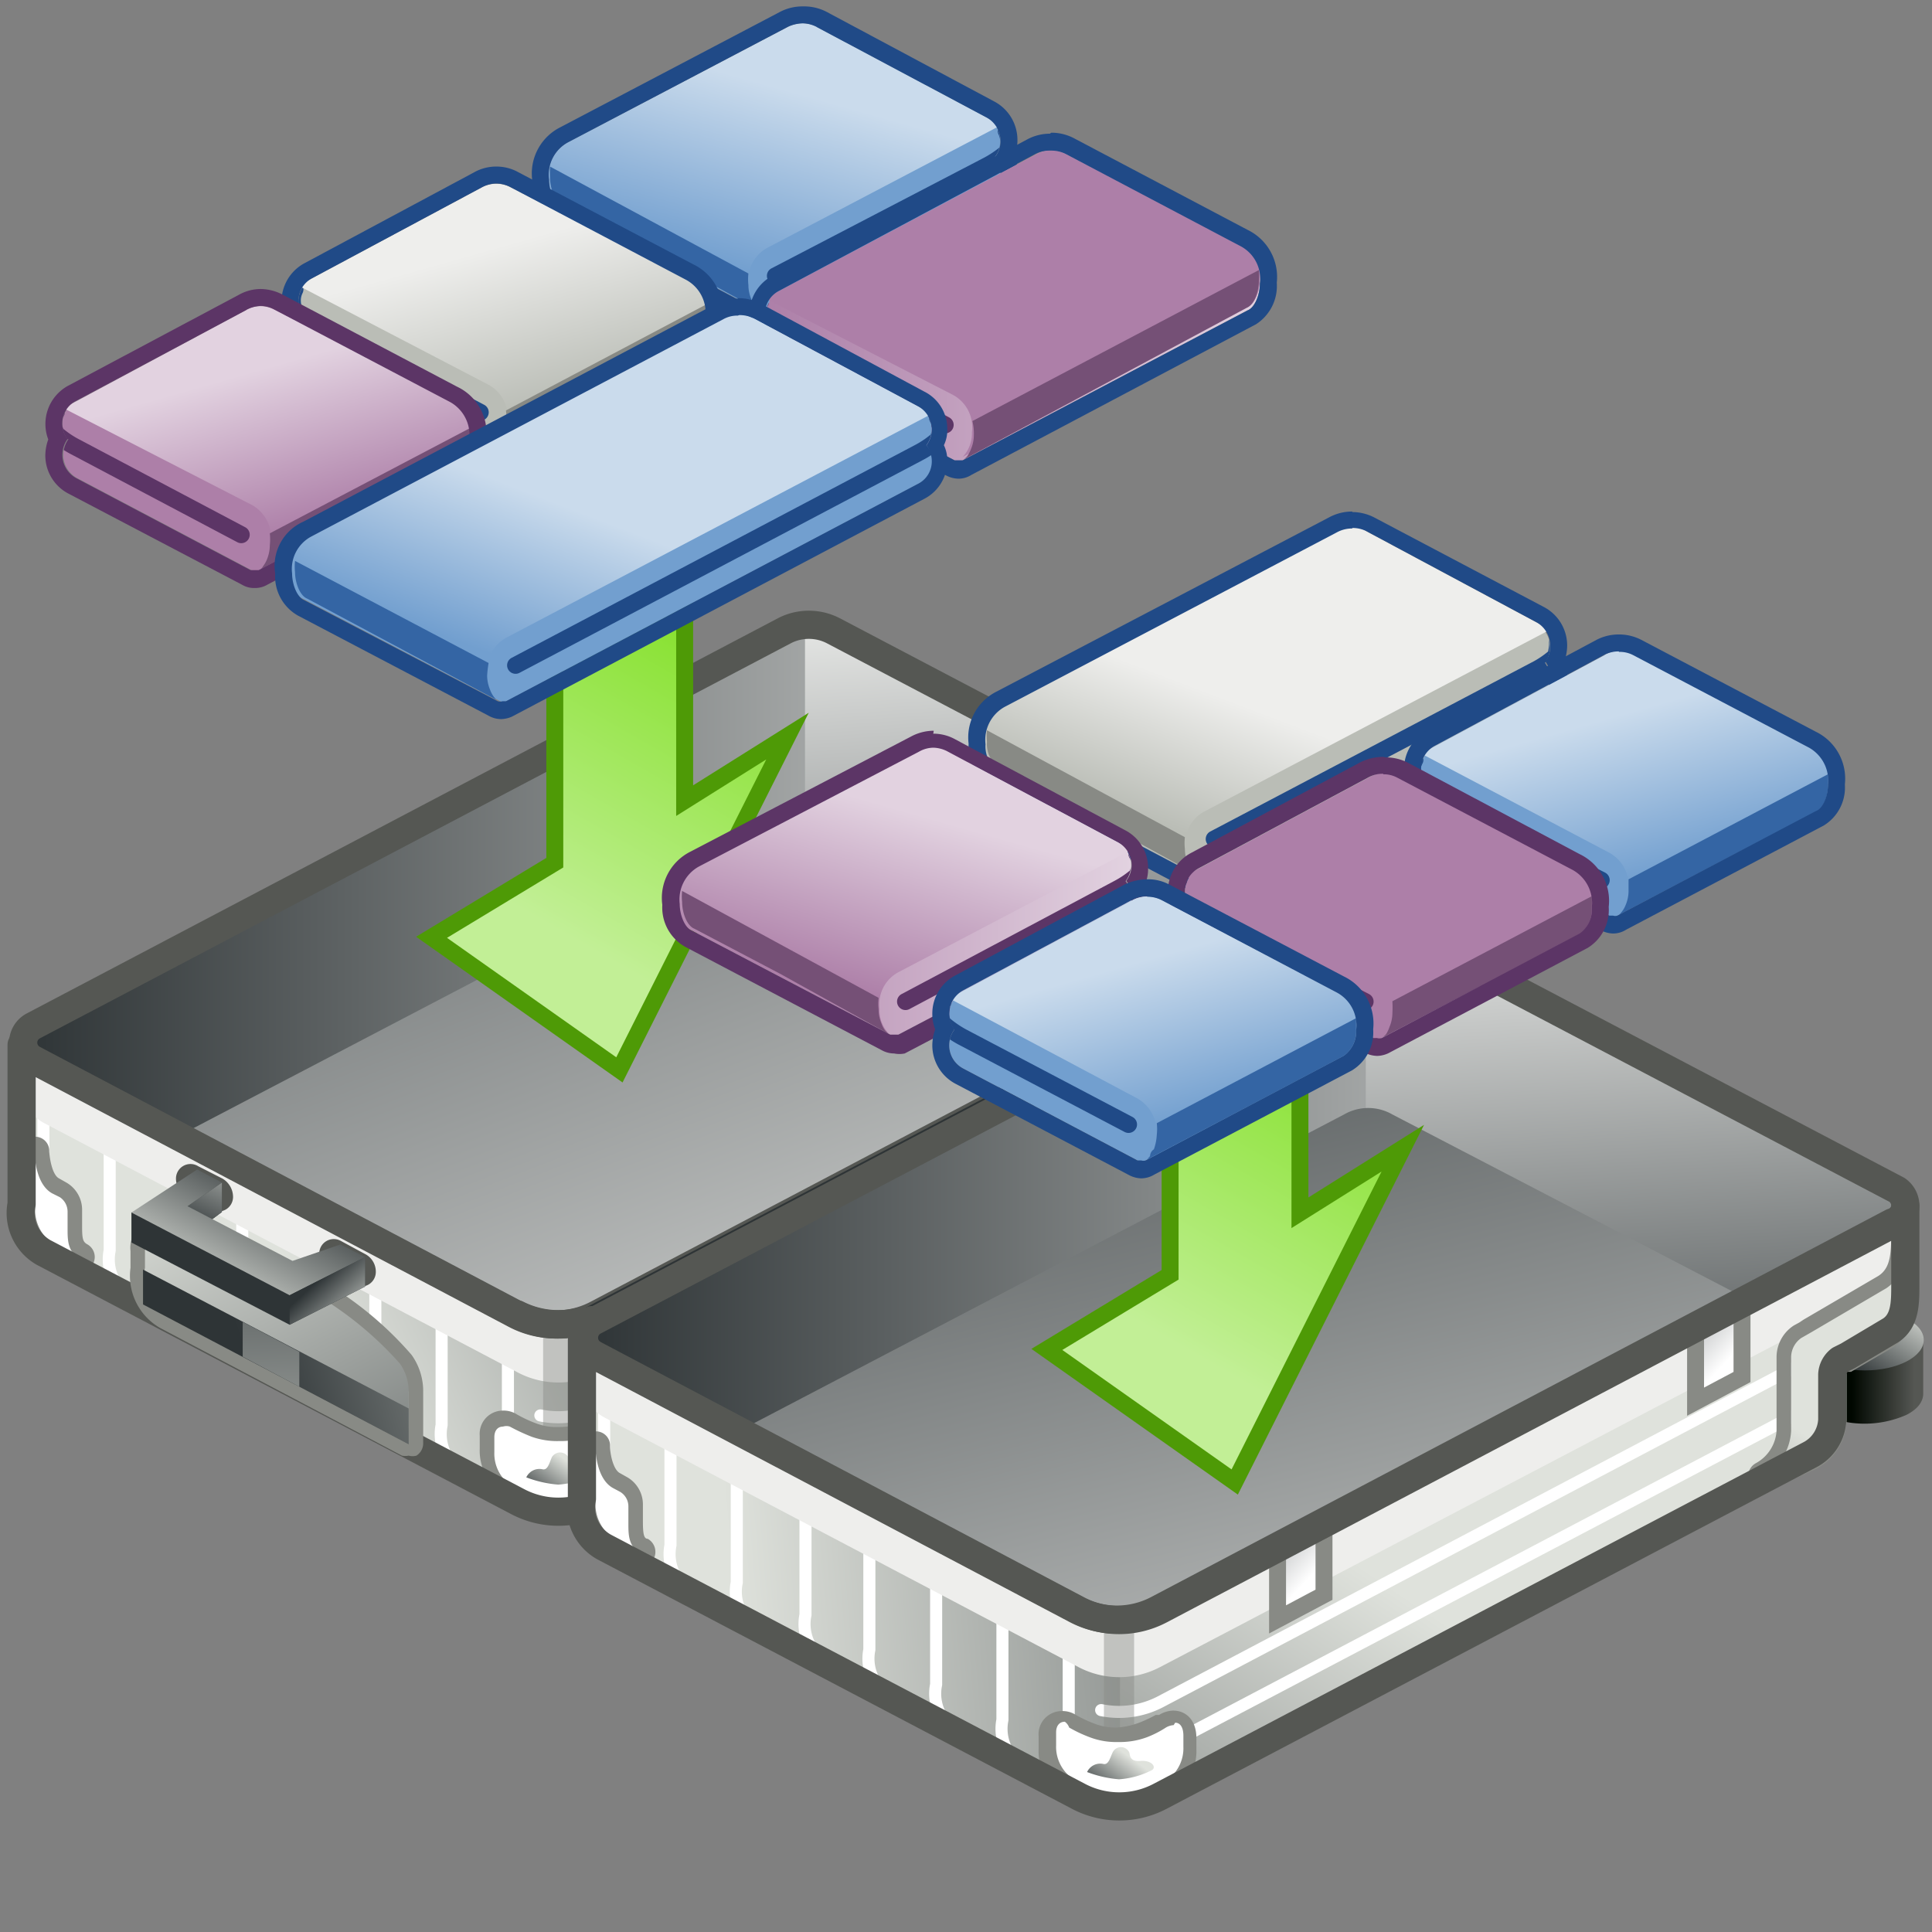 <?xml version="1.0" encoding="UTF-8" standalone="no"?>
<svg
   viewBox="0 0 48 48"
   version="1.1"
   id="svg16011"
   sodipodi:docname="1-PackandMerge.svg"
   inkscape:version="1.1 (c68e22c387, 2021-05-23)"
   xmlns:inkscape="http://www.inkscape.org/namespaces/inkscape"
   xmlns:sodipodi="http://sodipodi.sourceforge.net/DTD/sodipodi-0.dtd"
   xmlns:xlink="http://www.w3.org/1999/xlink"
   xmlns="http://www.w3.org/2000/svg"
   xmlns:svg="http://www.w3.org/2000/svg">
  <rect x="0" y="0" width="48" height="48" fill="#808080" stroke="none"/>
  <sodipodi:namedview
     id="namedview16013"
     pagecolor="#ffffff"
     bordercolor="#666666"
     borderopacity="1.0"
     inkscape:pageshadow="2"
     inkscape:pageopacity="0.0"
     inkscape:pagecheckerboard="0"
     showgrid="false"
     inkscape:snap-global="false"
     inkscape:zoom="15.69"
     inkscape:cx="23.996176"
     inkscape:cy="23.996176"
     inkscape:window-width="2880"
     inkscape:window-height="1557"
     inkscape:window-x="-8"
     inkscape:window-y="-8"
     inkscape:window-maximized="1"
     inkscape:current-layer="svg16011" />
  <defs
     id="defs15739">
    <style
       id="style15631">.cls-1,.cls-10,.cls-15,.cls-22,.cls-38,.cls-47{fill:none;}.cls-2{isolation:isolate;}.cls-3{fill:url(#radial-gradient);}.cls-4{fill:url(#linear-gradient);}.cls-5{fill:url(#linear-gradient-2);}.cls-6{fill:url(#linear-gradient-3);}.cls-7{fill:url(#linear-gradient-4);}.cls-8{fill:url(#linear-gradient-5);}.cls-9{fill:url(#linear-gradient-6);}.cls-10{stroke:#fff;stroke-width:0.3px;}.cls-10,.cls-15,.cls-22,.cls-38,.cls-47{stroke-linecap:round;stroke-linejoin:round;}.cls-11{fill:#eeeeec;}.cls-12,.cls-13{fill:#fff;}.cls-12,.cls-24,.cls-25{stroke:#888a85;}.cls-12,.cls-24,.cls-25,.cls-35,.cls-56{stroke-miterlimit:10;}.cls-12{stroke-width:0.75px;opacity:0.43;mix-blend-mode:multiply;}.cls-14{fill:#888a85;}.cls-15{stroke:#555753;}.cls-15,.cls-22{stroke-width:0.7px;}.cls-16{fill:url(#linear-gradient-7);}.cls-17{fill:url(#linear-gradient-8);}.cls-18{fill:url(#linear-gradient-9);}.cls-19{fill:url(#linear-gradient-10);}.cls-20{fill:url(#linear-gradient-11);}.cls-21{fill:url(#linear-gradient-12);}.cls-22{stroke:#2e3436;}.cls-23{fill:url(#linear-gradient-13);}.cls-24,.cls-25,.cls-35,.cls-38,.cls-47,.cls-56{stroke-width:0.35px;}.cls-24{fill:url(#linear-gradient-14);}.cls-25{fill:url(#linear-gradient-15);}.cls-26{fill:url(#linear-gradient-16);}.cls-27{fill:url(#linear-gradient-17);}.cls-28{fill:url(#linear-gradient-18);}.cls-29{fill:url(#linear-gradient-19);}.cls-30{fill:#555753;}.cls-31{fill:url(#linear-gradient-20);}.cls-32{fill:url(#linear-gradient-21);}.cls-33{fill:url(#linear-gradient-22);}.cls-34{fill:url(#linear-gradient-23);}.cls-35,.cls-56{stroke:#4e9a06;}.cls-35{fill:url(#New_Gradient_Swatch_4);}.cls-36{fill:#729fcf;}.cls-37{clip-path:url(#clip-path);}.cls-38{stroke:#204a87;}.cls-39{fill:url(#linear-gradient-24);}.cls-40{fill:#3465a4;}.cls-41{fill:#204a87;}.cls-42{fill:#babdb6;}.cls-43{clip-path:url(#clip-path-2);}.cls-44{fill:url(#linear-gradient-25);}.cls-45{fill:#ad7fa8;}.cls-46{clip-path:url(#clip-path-3);}.cls-47{stroke:#5c3566;}.cls-48{fill:url(#linear-gradient-26);}.cls-49{fill:#755076;}.cls-50{fill:#5c3566;}.cls-51{fill:url(#linear-gradient-27);}.cls-52{clip-path:url(#clip-path-4);}.cls-53{fill:url(#linear-gradient-28);}.cls-54{clip-path:url(#clip-path-5);}.cls-55{fill:url(#linear-gradient-29);}.cls-56{fill:url(#New_Gradient_Swatch_4-2);}.cls-57{clip-path:url(#clip-path-6);}.cls-58{fill:url(#linear-gradient-30);}.cls-59{fill:url(#linear-gradient-31);}.cls-60{clip-path:url(#clip-path-7);}.cls-61{fill:url(#linear-gradient-32);}.cls-62{clip-path:url(#clip-path-8);}.cls-63{fill:url(#linear-gradient-33);}.cls-64{clip-path:url(#clip-path-9);}.cls-65{fill:url(#linear-gradient-34);}.cls-66{clip-path:url(#clip-path-10);}.cls-67{fill:url(#linear-gradient-35);}</style>
    <radialGradient
       id="radial-gradient"
       cx="-10134.79"
       cy="-2350.95"
       r="17.98"
       gradientTransform="matrix(-0.11,1.3,-0.72,-0.2,-2813.93,12724.15)"
       gradientUnits="userSpaceOnUse">
      <stop
         offset="0.45"
         stop-color="#2c2c2c"
         stop-opacity="0.5"
         id="stop15633" />
      <stop
         offset="0.77"
         stop-color="#2c2c2c"
         stop-opacity="0.1"
         id="stop15635" />
      <stop
         offset="0.99"
         stop-color="#2c2c2c"
         stop-opacity="0"
         id="stop15637" />
    </radialGradient>
    <linearGradient
       id="linear-gradient"
       x1="42.18"
       y1="32.85"
       x2="43.48"
       y2="32.85"
       gradientUnits="userSpaceOnUse"
       gradientTransform="matrix(1.202,0,0,1.202,-4.692,-5.166)">
      <stop
         offset="0"
         stop-color="#000700"
         id="stop15640" />
      <stop
         offset="1"
         stop-color="#555753"
         id="stop15642" />
    </linearGradient>
    <linearGradient
       id="linear-gradient-2"
       x1="42.06"
       y1="32.55"
       x2="43.11"
       y2="30.98"
       gradientUnits="userSpaceOnUse">
      <stop
         offset="0"
         stop-color="#2e3436"
         id="stop15645" />
      <stop
         offset="1"
         stop-color="#dfe2dc"
         id="stop15647" />
    </linearGradient>
    <linearGradient
       id="linear-gradient-3"
       x1="4.35"
       y1="24.43"
       x2="31.69"
       y2="24.43"
       gradientUnits="userSpaceOnUse">
      <stop
         offset="0"
         stop-color="#2e3436"
         id="stop15650" />
      <stop
         offset="1"
         stop-color="#f1f2f0"
         id="stop15652" />
    </linearGradient>
    <linearGradient
       id="linear-gradient-4"
       x1="26.37"
       y1="30.02"
       x2="25.44"
       y2="16"
       xlink:href="#linear-gradient-3"
       gradientTransform="matrix(1.202,0,0,1.202,-4.692,-5.166)" />
    <linearGradient
       id="linear-gradient-5"
       x1="10.76"
       y1="9.61"
       x2="22.28"
       y2="39.37"
       xlink:href="#linear-gradient-3"
       gradientTransform="matrix(1.202,0,0,1.202,-4.692,-5.166)" />
    <linearGradient
       id="linear-gradient-6"
       x1="25.95"
       y1="23.56"
       x2="9.95"
       y2="30.76"
       xlink:href="#linear-gradient-2"
       gradientTransform="matrix(1.202,0,0,1.202,-4.692,-5.166)" />
    <linearGradient
       id="linear-gradient-7"
       x1="15"
       y1="35.42"
       x2="15.66"
       y2="34.52"
       xlink:href="#linear-gradient-2"
       gradientTransform="matrix(1.202,0,0,1.202,-4.692,-5.166)" />
    <linearGradient
       id="linear-gradient-8"
       x1="15.93"
       y1="30.52"
       x2="43.28"
       y2="30.52"
       xlink:href="#linear-gradient-3"
       gradientTransform="matrix(1.202,0,0,1.202,-4.692,-5.166)" />
    <linearGradient
       id="linear-gradient-9"
       x1="37.96"
       y1="36.11"
       x2="37.03"
       y2="22.09"
       xlink:href="#linear-gradient-3"
       gradientTransform="matrix(1.202,0,0,1.202,-4.692,-5.166)" />
    <linearGradient
       id="linear-gradient-10"
       x1="25.41"
       y1="19.55"
       x2="32.45"
       y2="47.63"
       xlink:href="#linear-gradient-3"
       gradientTransform="matrix(1.202,0,0,1.202,-4.692,-5.166)" />
    <linearGradient
       id="linear-gradient-11"
       x1="18.14"
       y1="48.75"
       x2="28.1"
       y2="34.01"
       xlink:href="#linear-gradient-2"
       gradientTransform="matrix(1.202,0,0,1.202,-4.692,-5.166)" />
    <linearGradient
       id="linear-gradient-12"
       x1="38.11"
       y1="35.39"
       x2="19.01"
       y2="36.99"
       xlink:href="#linear-gradient-2"
       gradientTransform="matrix(1.202,0,0,1.202,-4.692,-5.166)" />
    <linearGradient
       id="linear-gradient-13"
       x1="37.4"
       y1="39.04"
       x2="40.88"
       y2="33.73"
       xlink:href="#linear-gradient-2"
       gradientTransform="matrix(1.202,0,0,1.202,-4.692,-5.166)" />
    <linearGradient
       id="linear-gradient-14"
       x1="30.13"
       y1="36.15"
       x2="30.96"
       y2="36.92"
       gradientUnits="userSpaceOnUse">
      <stop
         offset="0"
         stop-color="#b8babb"
         id="stop15665" />
      <stop
         offset="1"
         stop-color="#fff"
         id="stop15667" />
    </linearGradient>
    <linearGradient
       id="linear-gradient-15"
       x1="38.77"
       y1="31.66"
       x2="39.6"
       y2="32.43"
       xlink:href="#linear-gradient-14" />
    <linearGradient
       id="linear-gradient-16"
       x1="26.59"
       y1="41.51"
       x2="27.25"
       y2="40.61"
       xlink:href="#linear-gradient-2"
       gradientTransform="matrix(1.202,0,0,1.202,-4.692,-5.166)" />
    <linearGradient
       id="linear-gradient-17"
       x1="14.01"
       y1="40.61"
       x2="7.75"
       y2="28.21"
       xlink:href="#linear-gradient-2"
       gradientTransform="matrix(1.202,0,0,1.202,-4.692,-5.166)" />
    <linearGradient
       id="linear-gradient-18"
       x1="9.03"
       y1="32.52"
       x2="18.14"
       y2="29.76"
       xlink:href="#linear-gradient-2" />
    <linearGradient
       id="linear-gradient-19"
       x1="9.37"
       y1="27.98"
       x2="9.68"
       y2="38.17"
       xlink:href="#linear-gradient-2" />
    <linearGradient
       id="linear-gradient-20"
       x1="9.06"
       y1="30.07"
       x2="11.55"
       y2="25.41"
       xlink:href="#linear-gradient-2" />
    <linearGradient
       id="linear-gradient-21"
       x1="7.9"
       y1="29.81"
       x2="8.83"
       y2="27.74"
       xlink:href="#linear-gradient-2" />
    <linearGradient
       id="linear-gradient-22"
       x1="9.77"
       y1="28.44"
       x2="8.21"
       y2="31.35"
       xlink:href="#linear-gradient-2" />
    <linearGradient
       id="linear-gradient-23"
       x1="10.47"
       y1="30.77"
       x2="11.41"
       y2="31.78"
       xlink:href="#linear-gradient-2" />
    <linearGradient
       id="New_Gradient_Swatch_4"
       x1="26.96"
       y1="21.43"
       x2="23.24"
       y2="17.11"
       gradientTransform="matrix(-0.77, 0.42, 0, 1, 35.03, -9.14)"
       gradientUnits="userSpaceOnUse">
      <stop
         offset="0"
         stop-color="#c2ef96"
         id="stop15679" />
      <stop
         offset="1"
         stop-color="#8ae234"
         id="stop15681" />
    </linearGradient>
    <clipPath
       id="clip-path">
      <path
         class="cls-1"
         d="M24.47,7.54a.55.55,0,0,0,.11-.33h0a.56.56,0,0,0-.28-.48L20.79,4.86a.67.67,0,0,0-.6,0L15.64,7.24a.76.76,0,0,0-.39.77c0,.22.1.49.25.55l4.09,2.15h0a.17.17,0,0,0,.17,0l4.53-2.38a.52.52,0,0,0,.29-.47A.55.55,0,0,0,24.47,7.54Z"
         id="path15684" />
    </clipPath>
    <linearGradient
       id="linear-gradient-24"
       x1="19.19"
       y1="9.91"
       x2="20.24"
       y2="6.18"
       gradientUnits="userSpaceOnUse">
      <stop
         offset="0"
         stop-color="#729fcf"
         id="stop15687" />
      <stop
         offset="1"
         stop-color="#cadbec"
         id="stop15689" />
    </linearGradient>
    <clipPath
       id="clip-path-2">
      <path
         class="cls-1"
         d="M10.18,10.85a.52.52,0,0,1-.11-.32h0a.53.53,0,0,1,.28-.47l3.51-1.88a.64.64,0,0,1,.6,0l3.62,1.91a.77.77,0,0,1,.4.77.61.61,0,0,1-.25.54l-4.1,2.16h0a.17.17,0,0,1-.17,0l-3.6-1.9a.55.55,0,0,1-.29-.48A.57.57,0,0,1,10.18,10.85Z"
         id="path15692" />
    </clipPath>
    <linearGradient
       id="linear-gradient-25"
       x1="444.67"
       y1="12.72"
       x2="445.6"
       y2="9.43"
       gradientTransform="matrix(-1, 0, 0, 1, 459.6, 0)"
       gradientUnits="userSpaceOnUse">
      <stop
         offset="0"
         stop-color="#babdb6"
         id="stop15695" />
      <stop
         offset="1"
         stop-color="#eeeeec"
         id="stop15697" />
    </linearGradient>
    <clipPath
       id="clip-path-3">
      <path
         class="cls-1"
         d="M5.3,13.38a.52.52,0,0,1-.11-.32h0a.52.52,0,0,1,.29-.47L9,10.7a.64.64,0,0,1,.6,0l3.63,1.91a.77.77,0,0,1,.39.76c0,.22-.1.49-.25.55l-4.1,2.16h0a.2.2,0,0,1-.17,0l-3.6-1.9a.55.55,0,0,1-.18-.81Z"
         id="path15700" />
    </clipPath>
    <linearGradient
       id="linear-gradient-26"
       x1="449.55"
       y1="15.24"
       x2="450.48"
       y2="11.96"
       gradientTransform="matrix(-1, 0, 0, 1, 459.6, 0)"
       gradientUnits="userSpaceOnUse">
      <stop
         offset="0"
         stop-color="#ad7fa8"
         id="stop15703" />
      <stop
         offset="1"
         stop-color="#e2d2e0"
         id="stop15705" />
    </linearGradient>
    <linearGradient
       id="linear-gradient-27"
       x1="19.74"
       y1="10.62"
       x2="29.94"
       y2="10.62"
       xlink:href="#linear-gradient-26"
       gradientTransform="matrix(1.202,0,0,1.202,-4.692,-5.166)" />
    <clipPath
       id="clip-path-4">
      <path
         class="cls-1"
         d="M19.85,11.12a.57.57,0,0,1-.11-.33h0a.54.54,0,0,1,.29-.48l5.3-2.83a.64.64,0,0,1,.6,0l3.62,1.91a.76.76,0,0,1,.39.77c0,.22-.1.49-.25.55l-5.89,3.1h0a.17.17,0,0,1-.17,0L20,11.92a.54.54,0,0,1-.29-.48A.52.52,0,0,1,19.85,11.12Z"
         id="path15709" />
    </clipPath>
    <linearGradient
       id="linear-gradient-28"
       x1="434.06"
       y1="12.66"
       x2="435.06"
       y2="9.12"
       xlink:href="#linear-gradient-26"
       gradientTransform="matrix(1.202,0,0,1.202,-4.692,-5.166)" />
    <clipPath
       id="clip-path-5">
      <path
         class="cls-1"
         d="M23.05,13.5a.55.55,0,0,0,.11-.33h0a.55.55,0,0,0-.29-.48l-3.38-1.81a.64.64,0,0,0-.6,0l-8.53,4.5a.76.76,0,0,0-.39.76c0,.22.1.49.25.55l4,2.09h0a.17.17,0,0,0,.17,0l8.51-4.49a.52.52,0,0,0,.29-.47A.55.55,0,0,0,23.05,13.5Z"
         id="path15713" />
    </clipPath>
    <linearGradient
       id="linear-gradient-29"
       x1="15.09"
       y1="18.22"
       x2="16.31"
       y2="15.04"
       xlink:href="#linear-gradient-24"
       gradientTransform="matrix(1.202,0,0,1.202,-4.692,-5.166)" />
    <linearGradient
       id="New_Gradient_Swatch_4-2"
       x1="3.08"
       y1="37.12"
       x2="-0.65"
       y2="32.79"
       xlink:href="#New_Gradient_Swatch_4" />
    <clipPath
       id="clip-path-6">
      <path
         class="cls-1"
         d="M35.84,18a.54.54,0,0,0,.1-.33h0a.56.56,0,0,0-.28-.48l-3.51-1.88a.64.64,0,0,0-.6,0L24.66,18.9a.78.78,0,0,0-.39.77.61.61,0,0,0,.25.54l4.1,2.16h0a.17.17,0,0,0,.17,0l6.87-3.61a.55.55,0,0,0,.28-.48A.51.51,0,0,0,35.84,18Z"
         id="path15718" />
    </clipPath>
    <linearGradient
       id="linear-gradient-30"
       x1="28.84"
       y1="21.69"
       x2="29.87"
       y2="18.98"
       xlink:href="#linear-gradient-25"
       gradientTransform="matrix(1.202,0,0,1.202,-4.692,-5.166)" />
    <linearGradient
       id="linear-gradient-31"
       x1="17.94"
       y1="22.73"
       x2="27.28"
       y2="22.73"
       xlink:href="#linear-gradient-26"
       gradientTransform="matrix(1.202,0,0,1.202,-4.692,-5.166)" />
    <clipPath
       id="clip-path-7">
      <path
         class="cls-1"
         d="M27.17,22.51a.54.54,0,0,0,.11-.32h0A.55.55,0,0,0,27,21.7l-3.5-1.87a.64.64,0,0,0-.6,0l-4.56,2.38a.78.78,0,0,0-.39.77c0,.22.1.49.25.55l4.1,2.15h0a.17.17,0,0,0,.17,0L27,23.31a.52.52,0,0,0,.29-.47A.55.55,0,0,0,27.17,22.51Z"
         id="path15723" />
    </clipPath>
    <linearGradient
       id="linear-gradient-32"
       x1="21.88"
       y1="24.88"
       x2="22.94"
       y2="21.15"
       xlink:href="#linear-gradient-26"
       gradientTransform="matrix(1.202,0,0,1.202,-4.692,-5.166)" />
    <clipPath
       id="clip-path-8">
      <path
         class="cls-1"
         d="M33.38,20.53a.55.55,0,0,1-.11-.33h0a.54.54,0,0,1,.29-.48l3.5-1.88a.64.64,0,0,1,.6,0l3.63,1.91a.78.78,0,0,1,.39.77c0,.22-.1.49-.25.54l-4.1,2.16h0a.17.17,0,0,1-.17,0l-3.6-1.9a.54.54,0,0,1-.29-.48A.52.52,0,0,1,33.38,20.53Z"
         id="path15727" />
    </clipPath>
    <linearGradient
       id="linear-gradient-33"
       x1="421.47"
       y1="22.39"
       x2="422.4"
       y2="19.11"
       gradientTransform="matrix(-1.202,0,0,1.202,547.821,-5.166)"
       xlink:href="#linear-gradient-24" />
    <clipPath
       id="clip-path-9">
      <path
         class="cls-1"
         d="M28.5,23.06a.57.57,0,0,1-.11-.33h0a.54.54,0,0,1,.29-.48l3.51-1.88a.62.62,0,0,1,.59,0l3.63,1.91a.78.78,0,0,1,.39.77.61.61,0,0,1-.25.54l-4.09,2.16h0a.17.17,0,0,1-.17,0l-3.61-1.9a.54.54,0,0,1-.29-.48A.52.52,0,0,1,28.5,23.06Z"
         id="path15731" />
    </clipPath>
    <linearGradient
       id="linear-gradient-34"
       x1="426.35"
       y1="24.92"
       x2="427.28"
       y2="21.63"
       xlink:href="#linear-gradient-26"
       gradientTransform="matrix(1.202,0,0,1.202,-4.692,-5.166)" />
    <clipPath
       id="clip-path-10">
      <path
         class="cls-1"
         d="M23.63,25.58a.52.52,0,0,1-.11-.32h0a.55.55,0,0,1,.28-.48l3.51-1.88a.64.64,0,0,1,.6,0l3.62,1.91a.77.77,0,0,1,.4.77.62.62,0,0,1-.26.54l-4.09,2.16h0a.17.17,0,0,1-.17,0l-3.6-1.9a.54.54,0,0,1-.29-.48A.57.57,0,0,1,23.63,25.58Z"
         id="path15735" />
    </clipPath>
    <linearGradient
       id="linear-gradient-35"
       x1="431.22"
       y1="27.45"
       x2="432.15"
       y2="24.16"
       gradientTransform="matrix(-1.202,0,0,1.202,547.821,-5.166)"
       xlink:href="#linear-gradient-24" />
    <linearGradient
       inkscape:collect="always"
       xlink:href="#linear-gradient-2"
       id="linearGradient16072"
       gradientUnits="userSpaceOnUse"
       x1="42.06"
       y1="32.55"
       x2="43.11"
       y2="30.98"
       gradientTransform="matrix(1.202,0,0,1.202,-4.692,-5.166)" />
    <linearGradient
       inkscape:collect="always"
       xlink:href="#linear-gradient-3"
       id="linearGradient16074"
       gradientUnits="userSpaceOnUse"
       x1="4.35"
       y1="24.43"
       x2="31.69"
       y2="24.43"
       gradientTransform="matrix(1.202,0,0,1.202,-4.692,-5.166)" />
    <linearGradient
       inkscape:collect="always"
       xlink:href="#linear-gradient-14"
       id="linearGradient16076"
       gradientUnits="userSpaceOnUse"
       x1="30.13"
       y1="36.15"
       x2="30.96"
       y2="36.92" />
    <linearGradient
       inkscape:collect="always"
       xlink:href="#New_Gradient_Swatch_4"
       id="linearGradient16078"
       gradientUnits="userSpaceOnUse"
       gradientTransform="matrix(-0.926,0.505,0,1.202,38.567,-16.409)"
       x1="26.96"
       y1="21.43"
       x2="23.24"
       y2="17.11" />
    <linearGradient
       inkscape:collect="always"
       xlink:href="#linear-gradient-24"
       id="linearGradient16080"
       gradientUnits="userSpaceOnUse"
       x1="19.19"
       y1="9.91"
       x2="20.24"
       y2="6.18"
       gradientTransform="matrix(1.202,0,0,1.202,-4.692,-5.166)" />
    <linearGradient
       inkscape:collect="always"
       xlink:href="#linear-gradient-25"
       id="linearGradient16082"
       gradientUnits="userSpaceOnUse"
       gradientTransform="matrix(-1.202,0,0,1.202,547.821,-5.166)"
       x1="444.67"
       y1="12.72"
       x2="445.6"
       y2="9.43" />
    <linearGradient
       inkscape:collect="always"
       xlink:href="#linear-gradient-26"
       id="linearGradient16084"
       gradientUnits="userSpaceOnUse"
       gradientTransform="matrix(-1.202,0,0,1.202,547.821,-5.166)"
       x1="449.55"
       y1="15.24"
       x2="450.48"
       y2="11.96" />
    <linearGradient
       inkscape:collect="always"
       xlink:href="#New_Gradient_Swatch_4"
       id="linearGradient17054"
       gradientUnits="userSpaceOnUse"
       gradientTransform="matrix(-0.926,0.505,0,1.202,53.854,-6.17)"
       x1="26.96"
       y1="21.43"
       x2="23.24"
       y2="17.11" />
  </defs>
  <title
     id="title15741">1-PackandMerge</title>
  <path
     class="cls-4"
     d="m 47.782,33.303 v 1.322 c 0,0.192 -0.132,0.385 -0.421,0.529 a 2.573,2.573 0 0 1 -2.068,0 c -0.301,-0.144 -0.433,-0.337 -0.433,-0.529 v -1.322 z"
     id="path15746"
     style="isolation:isolate;fill:url(#linear-gradient);stroke-width:1.202" />
  <ellipse
     class="cls-5"
     cx="46.328"
     cy="33.291"
     rx="1.467"
     ry="0.757"
     id="ellipse15748"
     style="isolation:isolate;fill:url(#linearGradient16072);stroke-width:1.202" />
  <path
     class="cls-6"
     d="m 33.152,23.048 -18.261,9.617 a 2.272,2.272 0 0 1 -2.044,0 L 0.826,26.318 a 0.469,0.469 0 0 1 0,-0.829 L 19.495,15.667 a 1.322,1.322 0 0 1 1.202,0 l 12.49,6.564 a 0.469,0.469 0 0 1 -0.036,0.817 z"
     id="path15750"
     style="isolation:isolate;fill:url(#linearGradient16074);stroke-width:1.202" />
  <path
     class="cls-7"
     d="M 33.152,23.048 20,29.961 V 15.535 a 1.202,1.202 0 0 1 0.661,0.144 l 12.49,6.564 a 0.481,0.481 0 0 1 0,0.805 z"
     id="path15752"
     style="isolation:isolate;fill:url(#linear-gradient-4);stroke-width:1.202" />
  <path
     class="cls-8"
     d="m 32.863,27.857 -17.972,9.449 a 2.2,2.2 0 0 1 -2.044,0 L 1.066,31.115 a 0.637,0.637 0 0 1 0,-1.13 L 19.459,20.367 a 1.202,1.202 0 0 1 1.202,0 l 12.202,6.408 a 0.637,0.637 0 0 1 0,1.082 z"
     id="path15754"
     style="isolation:isolate;fill:url(#linear-gradient-5);stroke-width:1.202" />
  <path
     class="cls-9"
     d="m 33.404,22.652 v 4.039 a 1.13,1.13 0 0 1 -0.541,1.202 l -17.972,9.413 a 2.176,2.176 0 0 1 -2.032,0 L 1.078,31.115 A 1.13,1.13 0 0 1 0.537,29.913 v -3.955 a 0.433,0.433 0 0 0 0.24,0.349 L 12.799,32.654 a 2.176,2.176 0 0 0 2.032,0 l 18.261,-9.617 a 0.445,0.445 0 0 0 0.313,-0.385 z"
     id="path15756"
     style="isolation:isolate;fill:url(#linear-gradient-6);stroke-width:1.202" />
  <path
     class="cls-10"
     d="M 1.619,31.403 A 1.13,1.13 0 0 1 1.078,30.201 v -3.739"
     id="path15758"
     style="isolation:isolate" />
  <path
     class="cls-10"
     d="M 3.266,32.269 A 1.13,1.13 0 0 1 2.725,31.067 v -3.775"
     id="path15760"
     style="isolation:isolate" />
  <path
     class="cls-10"
     d="M 4.925,33.134 A 1.118,1.118 0 0 1 4.384,31.932 v -3.739"
     id="path15762"
     style="isolation:isolate" />
  <path
     class="cls-10"
     d="M 6.572,34 A 1.118,1.118 0 0 1 6.019,32.798 v -3.739"
     id="path15764"
     style="isolation:isolate" />
  <path
     class="cls-10"
     d="M 8.219,34.865 A 1.118,1.118 0 0 1 7.678,33.663 v -3.739"
     id="path15766"
     style="isolation:isolate" />
  <path
     class="cls-10"
     d="M 9.866,35.707 A 1.118,1.118 0 0 1 9.325,34.505 v -3.703"
     id="path15768"
     style="isolation:isolate" />
  <path
     class="cls-10"
     d="M 11.513,36.609 A 1.13,1.13 0 0 1 10.972,35.406 V 31.668"
     id="path15770"
     style="isolation:isolate" />
  <path
     class="cls-10"
     d="M 13.16,37.474 A 1.13,1.13 0 0 1 12.619,36.272 V 32.533"
     id="path15772"
     style="isolation:isolate" />
  <path
     class="cls-11"
     d="m 33.404,22.652 v 0.829 a 1.13,1.13 0 0 1 -0.541,1.202 l -17.972,9.413 a 2.176,2.176 0 0 1 -2.032,0 L 1.078,27.893 A 1.118,1.118 0 0 1 0.537,26.691 v -0.769 a 0.433,0.433 0 0 0 0.24,0.349 L 12.799,32.617 a 2.176,2.176 0 0 0 2.032,0 l 18.261,-9.617 a 0.445,0.445 0 0 0 0.313,-0.349 z"
     id="path15774"
     style="isolation:isolate;stroke-width:1.202" />
  <path
     class="cls-10"
     d="m 13.425,35.166 a 2.224,2.224 0 0 0 1.467,-0.204 l 18.261,-9.617 a 0.469,0.469 0 0 0 0.252,-0.409"
     id="path15776"
     style="isolation:isolate" />
  <path
     class="cls-10"
     d="m 13.232,36.284 a 2.152,2.152 0 0 0 1.659,-0.156 l 18.261,-9.617 a 0.445,0.445 0 0 0 0.252,-0.397"
     id="path15778"
     style="isolation:isolate" />
  <line
     class="cls-12"
     x1="13.869"
     y1="32.954"
     x2="13.869"
     y2="36.885"
     id="line15780"
     style="isolation:isolate" />
  <path
     class="cls-13"
     d="m 13.929,37.45 a 2.02,2.02 0 0 1 -1.467,-0.541 v 0 a 1.202,1.202 0 0 1 -0.373,-0.878 v -0.325 a 0.397,0.397 0 0 1 0.397,-0.445 0.553,0.553 0 0 1 0.264,0.072 2.681,2.681 0 0 0 0.517,0.24 1.695,1.695 0 0 0 0.613,0.096 1.935,1.935 0 0 0 0.649,-0.108 3.005,3.005 0 0 0 0.385,-0.18 0.745,0.745 0 0 1 0.349,-0.132 c 0.18,0 0.385,0.132 0.385,0.505 v 0.276 a 1.202,1.202 0 0 1 -0.397,0.902 v 0 c 0,0 -0.325,0.517 -1.322,0.517 z"
     id="path15782"
     style="isolation:isolate;stroke-width:1.202" />
  <path
     class="cls-14"
     d="m 15.264,35.479 c 0.132,0 0.204,0.108 0.204,0.325 v 0.276 a 0.962,0.962 0 0 1 -0.325,0.757 c 0,0 -0.276,0.433 -1.202,0.433 a 1.875,1.875 0 0 1 -1.334,-0.433 0.962,0.962 0 0 1 -0.325,-0.757 v -0.373 c 0,-0.18 0.096,-0.264 0.216,-0.264 a 0.276,0.276 0 0 1 0.168,0 4.893,4.893 0 0 0 0.541,0.252 1.887,1.887 0 0 0 0.685,0.108 1.911,1.911 0 0 0 0.709,-0.12 2.537,2.537 0 0 0 0.481,-0.24 0.493,0.493 0 0 1 0.192,0 m 0,-0.361 a 0.697,0.697 0 0 0 -0.361,0.108 h -0.084 a 3.222,3.222 0 0 1 -0.349,0.168 1.887,1.887 0 0 1 -0.589,0.096 1.431,1.431 0 0 1 -0.553,-0.084 3.21,3.21 0 0 1 -0.493,-0.228 0.613,0.613 0 0 0 -0.349,-0.096 0.577,0.577 0 0 0 -0.577,0.625 v 0.325 a 1.286,1.286 0 0 0 0.445,1.022 2.212,2.212 0 0 0 1.575,0.529 1.827,1.827 0 0 0 1.479,-0.541 1.334,1.334 0 0 0 0.421,-1.01 V 35.719 c 0,-0.505 -0.301,-0.685 -0.565,-0.685 z"
     id="path15784"
     style="isolation:isolate;stroke-width:1.202" />
  <path
     class="cls-13"
     d="m 31.926,28.218 a 0.18,0.18 0 0 1 -0.156,-0.108 0.168,0.168 0 0 1 0.072,-0.228 v 0 c 0.204,-0.108 0.216,-0.289 0.216,-0.589 v -0.421 a 0.625,0.625 0 0 1 0.289,-0.517 l 0.192,-0.108 c 0.264,-0.144 0.337,-0.649 0.337,-0.829 a 0.18,0.18 0 0 1 0.18,-0.18 v 0 a 0.18,0.18 0 0 1 0.18,0.18 v 1.334 a 1.202,1.202 0 0 1 -0.625,1.13 c -0.144,0.096 -0.529,0.289 -0.601,0.325 z"
     id="path15786"
     style="isolation:isolate;stroke-width:1.202" />
  <path
     class="cls-14"
     d="m 33.068,25.404 v 0 m 0,0 v 0 m 0,0 v 0 m 0,0 v 0 m 0,0 v 0 m 0,0 c 0,0 0,0.649 0,1.334 a 1.07,1.07 0 0 1 -0.553,0.998 l -0.577,0.301 c 0.325,-0.168 0.325,-0.457 0.325,-0.757 V 26.859 a 0.433,0.433 0 0 1 0.192,-0.361 l 0.192,-0.096 c 0.421,-0.24 0.433,-0.974 0.433,-0.998 m -1.142,2.633 v 0 m 1.142,-2.993 a 0.349,0.349 0 0 0 -0.361,0.361 c 0,0.216 -0.084,0.589 -0.252,0.685 l -0.18,0.096 a 0.781,0.781 0 0 0 -0.385,0.673 v 0.433 c 0,0.313 0,0.385 -0.12,0.433 v 0 a 0.361,0.361 0 0 0 -0.156,0.481 0.349,0.349 0 0 0 0.325,0.204 0.373,0.373 0 0 0 0.156,0 v 0 c 0,0 0.457,-0.228 0.589,-0.313 A 1.395,1.395 0 0 0 33.428,26.799 c 0,-0.685 0,-1.31 0,-1.334 a 0.373,0.373 0 0 0 -0.361,-0.361 z m 0,0.721 z m 0,0 z m 0,0 z m 0,0 z m 0,0 z"
     id="path15788"
     style="isolation:isolate;stroke-width:1.202" />
  <path
     class="cls-13"
     d="m 2.004,31.463 h -0.072 v 0 c -0.072,0 -0.457,-0.228 -0.577,-0.313 A 1.202,1.202 0 0 1 0.706,29.949 V 28.65 a 0.18,0.18 0 0 1 0.156,-0.156 v 0 a 0.168,0.168 0 0 1 0.18,0.18 c 0,0.18 0.072,0.685 0.349,0.842 l 0.144,0.072 a 0.637,0.637 0 0 1 0.325,0.541 v 0.421 c 0,0.301 0,0.481 0.216,0.589 v 0 a 0.168,0.168 0 0 1 0.084,0.24 0.168,0.168 0 0 1 -0.156,0.084 z"
     id="path15790"
     style="isolation:isolate;stroke-width:1.202" />
  <path
     class="cls-14"
     d="m 0.862,28.65 v 0 m 0,0 c 0,0 0,0.757 0.433,0.998 l 0.192,0.096 a 0.433,0.433 0 0 1 0.192,0.361 v 0.421 c 0,0.289 0,0.589 0.325,0.757 -0.06,0 -0.445,-0.228 -0.577,-0.313 a 1.034,1.034 0 0 1 -0.553,-0.986 c 0,-0.685 0,-1.31 0,-1.334 m 1.202,2.633 v 0 M 0.874,28.29 v 0 A 0.361,0.361 0 0 0 0.513,28.65 c 0,0 0,0.649 0,1.334 a 1.382,1.382 0 0 0 0.709,1.286 c 0.156,0.096 0.553,0.301 0.613,0.325 v 0 a 0.373,0.373 0 0 0 0.156,0 0.349,0.349 0 0 0 0.325,-0.204 0.361,0.361 0 0 0 -0.156,-0.481 v 0 C 2.064,30.85 2.04,30.79 2.04,30.478 V 30.057 A 0.781,0.781 0 0 0 1.655,29.384 L 1.463,29.275 C 1.307,29.191 1.235,28.819 1.223,28.602 A 0.349,0.349 0 0 0 0.862,28.242 Z"
     id="path15792"
     style="isolation:isolate;stroke-width:1.202" />
  <path
     class="cls-15"
     d="m 33.404,22.652 v 4.039 a 1.13,1.13 0 0 1 -0.541,1.202 l -17.972,9.413 a 2.176,2.176 0 0 1 -2.032,0 L 1.078,31.115 A 1.13,1.13 0 0 1 0.537,29.913 v -3.955 a 0.433,0.433 0 0 0 0.24,0.349 L 12.799,32.654 a 2.176,2.176 0 0 0 2.032,0 l 18.261,-9.617 a 0.445,0.445 0 0 0 0.313,-0.385 z"
     id="path15794"
     style="isolation:isolate" />
  <path
     class="cls-16"
     d="m 13.076,36.705 a 2.873,2.873 0 0 0 0.793,0.18 2.092,2.092 0 0 0 0.817,-0.228 c 0.12,-0.072 0,-0.252 -0.289,-0.228 -0.289,0.024 -0.252,-0.18 -0.276,-0.228 a 0.24,0.24 0 0 0 -0.409,0 c -0.072,0.168 -0.108,0.337 -0.24,0.301 a 0.361,0.361 0 0 0 -0.397,0.204 z"
     id="path15796"
     style="isolation:isolate;fill:url(#linear-gradient-7);stroke-width:1.202" />
  <path
     class="cls-15"
     d="m 33.152,23.048 -18.261,9.617 a 2.272,2.272 0 0 1 -2.044,0 L 0.826,26.318 a 0.469,0.469 0 0 1 0,-0.829 L 19.495,15.667 a 1.322,1.322 0 0 1 1.202,0 l 12.49,6.564 a 0.469,0.469 0 0 1 -0.036,0.817 z"
     id="path15798"
     style="isolation:isolate" />
  <path
     class="cls-17"
     d="m 47.085,30.381 -18.261,9.617 a 2.2,2.2 0 0 1 -2.044,0 L 14.759,33.651 a 0.469,0.469 0 0 1 0,-0.829 l 18.682,-9.822 a 1.322,1.322 0 0 1 1.202,0 l 12.49,6.564 a 0.481,0.481 0 0 1 -0.048,0.817 z"
     id="path15800"
     style="isolation:isolate;fill:url(#linear-gradient-8);stroke-width:1.202" />
  <path
     class="cls-18"
     d="M 47.073,30.369 33.933,37.282 V 22.856 a 1.322,1.322 0 0 1 0.661,0.144 l 12.478,6.564 a 0.469,0.469 0 0 1 0,0.805 z"
     id="path15802"
     style="isolation:isolate;fill:url(#linear-gradient-9);stroke-width:1.202" />
  <path
     class="cls-19"
     d="m 45.799,33.519 v 0 a 0.445,0.445 0 0 0 -0.192,0.349 v 1.37 a 1.034,1.034 0 0 1 -0.529,0.854 l -16.253,8.535 a 2.176,2.176 0 0 1 -2.032,0 L 15.011,38.436 a 0.625,0.625 0 0 1 0,-1.13 l 18.381,-9.617 a 1.202,1.202 0 0 1 1.202,0 z"
     id="path15804"
     style="isolation:isolate;fill:url(#linear-gradient-10);stroke-width:1.202" />
  <path
     class="cls-1"
     d="m 44.993,36.128 a 1.034,1.034 0 0 0 0.529,-0.854 v -1.13 a 0.493,0.493 0 0 1 0.192,-0.361 v 0"
     id="path15806"
     style="isolation:isolate;stroke-width:1.202" />
  <path
     class="cls-20"
     d="m 47.337,29.973 v 1.948 c 0,0.445 0,0.89 -0.361,1.13 l -0.349,0.204 -0.721,0.433 -0.192,0.096 a 0.493,0.493 0 0 0 -0.192,0.361 v 1.13 a 1.034,1.034 0 0 1 -0.529,0.854 l -16.169,8.499 a 2.176,2.176 0 0 1 -2.032,0 L 15.011,38.436 a 1.118,1.118 0 0 1 -0.553,-1.202 v -3.931 a 0.421,0.421 0 0 0 0.252,0.337 l 12.022,6.347 a 2.176,2.176 0 0 0 2.032,0 l 18.249,-9.617 a 0.457,0.457 0 0 0 0.325,-0.397 z"
     id="path15808"
     style="isolation:isolate;fill:url(#linear-gradient-11);stroke-width:1.202" />
  <path
     class="cls-21"
     d="m 27.826,40.239 v 4.64 A 2.092,2.092 0 0 1 26.793,44.627 L 15.011,38.436 a 1.118,1.118 0 0 1 -0.553,-1.202 v -3.931 a 0.421,0.421 0 0 0 0.252,0.337 l 12.022,6.347 a 2.104,2.104 0 0 0 1.094,0.252 z"
     id="path15810"
     style="isolation:isolate;fill:url(#linear-gradient-12);stroke-width:1.202" />
  <path
     class="cls-10"
     d="M 15.552,38.724 A 1.13,1.13 0 0 1 15.011,37.522 V 33.784"
     id="path15812"
     style="isolation:isolate" />
  <path
     class="cls-10"
     d="M 17.199,39.59 A 1.13,1.13 0 0 1 16.658,38.388 V 34.649"
     id="path15814"
     style="isolation:isolate" />
  <path
     class="cls-10"
     d="m 18.846,40.516 a 1.118,1.118 0 0 1 -0.541,-1.202 v -3.799"
     id="path15816"
     style="isolation:isolate" />
  <path
     class="cls-10"
     d="M 20.553,41.321 A 1.118,1.118 0 0 1 20.012,40.119 v -3.739"
     id="path15818"
     style="isolation:isolate" />
  <path
     class="cls-10"
     d="m 22.152,42.187 a 1.118,1.118 0 0 1 -0.553,-1.202 v -3.727"
     id="path15820"
     style="isolation:isolate" />
  <path
     class="cls-10"
     d="M 23.799,43.052 A 1.118,1.118 0 0 1 23.258,41.85 V 38.111"
     id="path15822"
     style="isolation:isolate" />
  <path
     class="cls-10"
     d="M 25.446,43.93 A 1.13,1.13 0 0 1 24.905,42.728 v -3.739"
     id="path15824"
     style="isolation:isolate" />
  <path
     class="cls-10"
     d="M 27.093,44.795 A 1.13,1.13 0 0 1 26.552,43.593 V 39.854"
     id="path15826"
     style="isolation:isolate" />
  <path
     class="cls-11"
     d="m 47.337,29.973 v 0.829 a 1.118,1.118 0 0 1 -0.553,1.202 l -17.96,9.413 a 2.176,2.176 0 0 1 -2.032,0 L 15.011,35.214 A 1.118,1.118 0 0 1 14.458,34.012 v -0.709 a 0.445,0.445 0 0 0 0.252,0.349 l 12.022,6.347 a 2.176,2.176 0 0 0 2.032,0 l 18.249,-9.617 a 0.445,0.445 0 0 0 0.325,-0.409 z"
     id="path15828"
     style="isolation:isolate;stroke-width:1.202" />
  <path
     class="cls-10"
     d="m 27.358,42.487 a 2.224,2.224 0 0 0 1.467,-0.204 l 18.249,-9.617 a 0.457,0.457 0 0 0 0.264,-0.409"
     id="path15830"
     style="isolation:isolate" />
  <path
     class="cls-10"
     d="m 27.165,43.605 a 2.164,2.164 0 0 0 1.659,-0.156 l 16.554,-8.704"
     id="path15832"
     style="isolation:isolate" />
  <line
     class="cls-12"
     x1="27.802"
     y1="40.275"
     x2="27.802"
     y2="44.206"
     id="line15834"
     style="isolation:isolate" />
  <path
     class="cls-13"
     d="m 27.862,44.771 a 2.02,2.02 0 0 1 -1.467,-0.493 v 0 a 1.202,1.202 0 0 1 -0.373,-0.878 v -0.325 a 0.397,0.397 0 0 1 0.397,-0.445 0.553,0.553 0 0 1 0.264,0.072 3.017,3.017 0 0 0 0.505,0.24 1.827,1.827 0 0 0 0.625,0.096 1.935,1.935 0 0 0 0.649,-0.108 2.404,2.404 0 0 0 0.385,-0.18 0.745,0.745 0 0 1 0.349,-0.132 c 0.18,0 0.385,0.132 0.385,0.505 v 0.276 a 1.202,1.202 0 0 1 -0.397,0.902 v 0 a 1.575,1.575 0 0 1 -1.322,0.469 z"
     id="path15836"
     style="isolation:isolate;stroke-width:1.202" />
  <path
     class="cls-14"
     d="m 29.197,42.8 c 0.12,0 0.204,0.108 0.204,0.325 v 0.276 a 0.962,0.962 0 0 1 -0.325,0.757 1.419,1.419 0 0 1 -1.202,0.433 1.875,1.875 0 0 1 -1.31,-0.469 0.962,0.962 0 0 1 -0.325,-0.757 v -0.325 c 0,-0.18 0.096,-0.264 0.216,-0.264 a 0.301,0.301 0 0 1 0.108,0.144 3.366,3.366 0 0 0 0.541,0.252 1.815,1.815 0 0 0 0.673,0.108 1.935,1.935 0 0 0 0.721,-0.12 2.537,2.537 0 0 0 0.469,-0.24 0.445,0.445 0 0 1 0.192,-0.06 m 0,-0.361 a 0.697,0.697 0 0 0 -0.361,0.108 h -0.084 a 3.222,3.222 0 0 1 -0.349,0.168 1.911,1.911 0 0 1 -0.601,0.144 1.395,1.395 0 0 1 -0.541,-0.084 3.21,3.21 0 0 1 -0.493,-0.228 0.613,0.613 0 0 0 -0.349,-0.096 0.577,0.577 0 0 0 -0.577,0.625 v 0.325 a 1.286,1.286 0 0 0 0.445,1.022 2.164,2.164 0 0 0 1.575,0.529 1.779,1.779 0 0 0 1.467,-0.541 1.286,1.286 0 0 0 0.433,-1.01 v -0.276 c 0,-0.505 -0.313,-0.685 -0.565,-0.685 z"
     id="path15838"
     style="isolation:isolate;stroke-width:1.202" />
  <path
     class="cls-13"
     d="m 15.937,38.785 h -0.084 v 0 c -0.072,0 -0.457,-0.228 -0.589,-0.313 a 1.202,1.202 0 0 1 -0.649,-1.202 v -1.298 a 0.18,0.18 0 0 1 0.18,-0.18 v 0 a 0.18,0.18 0 0 1 0.18,0.18 c 0,0.18 0.072,0.685 0.337,0.842 l 0.192,0.096 a 0.601,0.601 0 0 1 0.289,0.517 v 0.421 c 0,0.301 0,0.481 0.216,0.589 v 0 a 0.168,0.168 0 0 1 0.084,0.24 0.168,0.168 0 0 1 -0.156,0.108 z"
     id="path15840"
     style="isolation:isolate;stroke-width:1.202" />
  <path
     class="cls-14"
     d="m 14.795,35.971 v 0 m 0,0 c 0,0 0,0.757 0.433,0.998 l 0.18,0.096 a 0.421,0.421 0 0 1 0.204,0.361 v 0.421 c 0,0.289 0,0.589 0.325,0.757 -0.06,0 -0.445,-0.228 -0.577,-0.313 A 1.034,1.034 0 0 1 14.795,37.306 V 35.971 m 1.142,2.633 v 0 m -1.142,-2.993 v 0 A 0.361,0.361 0 0 0 14.434,35.971 v 1.334 a 1.395,1.395 0 0 0 0.721,1.286 c 0.156,0.096 0.553,0.301 0.613,0.325 v 0 a 0.373,0.373 0 0 0 0.156,0 0.349,0.349 0 0 0 0.325,-0.204 0.373,0.373 0 0 0 -0.156,-0.481 v 0 c -0.096,0 -0.12,-0.12 -0.12,-0.433 v -0.421 a 0.781,0.781 0 0 0 -0.385,-0.673 l -0.192,-0.108 c -0.156,-0.084 -0.24,-0.457 -0.24,-0.673 a 0.349,0.349 0 0 0 -0.361,-0.361 z"
     id="path15842"
     style="isolation:isolate;stroke-width:1.202" />
  <line
     class="cls-22"
     x1="14.711"
     y1="32.798"
     x2="33.392"
     y2="22.976"
     id="line15844"
     style="isolation:isolate" />
  <path
     class="cls-23"
     d="m 47.337,31.92 c 0,0.445 0,0.89 -0.361,1.13 l -1.07,0.637 -0.192,0.096 a 0.493,0.493 0 0 0 -0.192,0.361 v 1.13 a 1.034,1.034 0 0 1 -0.529,0.854 l -1.202,0.553 a 1.37,1.37 0 0 0 0.709,-1.13 V 33.711 a 0.589,0.589 0 0 1 0.252,-0.469 l 0.252,-0.144 1.863,-1.094 c 0.481,-0.325 0.481,-0.902 0.481,-1.503 z"
     id="path15846"
     style="isolation:isolate;fill:url(#linear-gradient-13);stroke-width:1.202" />
  <path
     class="cls-14"
     d="m 47.337,30.502 v 1.419 c 0,0.445 0,0.89 -0.361,1.13 l -1.07,0.637 -0.192,0.096 a 0.493,0.493 0 0 0 -0.192,0.361 v 1.13 a 1.034,1.034 0 0 1 -0.529,0.854 l -1.202,0.553 a 1.37,1.37 0 0 0 0.709,-1.13 V 33.711 a 0.589,0.589 0 0 1 0.252,-0.469 l 0.252,-0.144 1.863,-1.094 c 0.481,-0.325 0.481,-0.902 0.481,-1.503 m 0,-0.361 a 0.349,0.349 0 0 0 -0.361,0.361 c 0,0.613 0,0.998 -0.325,1.202 l -1.851,1.082 -0.108,0.072 -0.132,0.072 a 0.938,0.938 0 0 0 -0.433,0.781 v 1.839 a 0.986,0.986 0 0 1 -0.517,0.805 0.373,0.373 0 0 0 -0.156,0.481 0.349,0.349 0 0 0 0.325,0.204 0.325,0.325 0 0 0 0.144,0 l 1.202,-0.553 a 1.407,1.407 0 0 0 0.745,-1.202 v -1.142 a 0.084,0.084 0 0 1 0,-0.06 v 0 h 0.108 L 47.061,33.459 A 1.539,1.539 0 0 0 47.602,32.016 V 30.502 A 0.361,0.361 0 0 0 47.241,30.141 Z"
     id="path15848"
     style="isolation:isolate;stroke-width:1.202" />
  <polygon
     class="cls-24"
     points="30.31,36.26 31.27,35.75 31.27,37.26 30.31,37.77 "
     id="polygon15850"
     style="isolation:isolate;fill:url(#linearGradient16076)"
     transform="matrix(1.202,0,0,1.202,-4.692,-5.166)" />
  <polygon
     class="cls-25"
     points="38.95,31.76 39.91,31.25 39.91,32.76 38.95,33.27 "
     id="polygon15852"
     style="isolation:isolate;fill:url(#linear-gradient-15)"
     transform="matrix(1.202,0,0,1.202,-4.692,-5.166)" />
  <path
     class="cls-15"
     d="m 47.337,29.973 v 1.948 c 0,0.445 0,0.89 -0.361,1.13 l -1.07,0.637 -0.192,0.096 a 0.493,0.493 0 0 0 -0.192,0.361 v 1.13 a 1.034,1.034 0 0 1 -0.529,0.854 l -16.169,8.499 a 2.176,2.176 0 0 1 -2.032,0 L 15.011,38.436 a 1.118,1.118 0 0 1 -0.553,-1.202 v -3.931 a 0.421,0.421 0 0 0 0.252,0.337 l 12.022,6.347 a 2.176,2.176 0 0 0 2.032,0 l 18.249,-9.617 a 0.457,0.457 0 0 0 0.325,-0.397 z"
     id="path15854"
     style="isolation:isolate" />
  <path
     class="cls-26"
     d="m 27.009,44.026 a 2.873,2.873 0 0 0 0.793,0.18 2.092,2.092 0 0 0 0.817,-0.228 c 0.12,-0.072 0,-0.252 -0.289,-0.228 -0.289,0.024 -0.252,-0.18 -0.276,-0.216 a 0.228,0.228 0 0 0 -0.409,0 c -0.072,0.156 -0.108,0.325 -0.24,0.289 a 0.361,0.361 0 0 0 -0.397,0.204 z"
     id="path15856"
     style="isolation:isolate;fill:url(#linear-gradient-16);stroke-width:1.202" />
  <path
     class="cls-15"
     d="M 14.458,32.822 A 2.272,2.272 0 0 1 12.847,32.654"
     id="path15858"
     style="isolation:isolate" />
  <path
     class="cls-15"
     d="m 14.711,33.627 a 0.469,0.469 0 0 1 0,-0.829"
     id="path15860"
     style="isolation:isolate" />
  <path
     class="cls-27"
     d="M 10.155,34.589 V 35.875 L 4.144,32.702 A 1.118,1.118 0 0 1 3.603,31.499 v -0.421 c 0,0 0,-0.445 0.313,-0.445 a 7.85,7.85 0 0 1 3.041,1.01 8.704,8.704 0 0 1 3.029,2.2 1.202,1.202 0 0 1 0.168,0.745 z"
     id="path15862"
     style="isolation:isolate;fill:url(#linear-gradient-17);stroke-width:1.202" />
  <path
     class="cls-14"
     d="m 3.867,30.67 a 7.85,7.85 0 0 1 3.041,1.01 8.704,8.704 0 0 1 3.029,2.2 1.202,1.202 0 0 1 0.216,0.709 V 35.875 L 4.144,32.702 A 1.118,1.118 0 0 1 3.603,31.499 v -0.421 c 0,0 0,-0.445 0.313,-0.445 m 0,-0.361 A 0.733,0.733 0 0 0 3.242,31.079 v 0.421 a 1.491,1.491 0 0 0 0.733,1.491 l 6.011,3.174 a 0.421,0.421 0 0 0 0.168,0 0.349,0.349 0 0 0 0.192,0 0.361,0.361 0 0 0 0.168,-0.313 V 34.589 A 1.551,1.551 0 0 0 10.227,33.663 8.704,8.704 0 0 0 7.065,31.355 7.982,7.982 0 0 0 3.867,30.309 Z"
     id="path15864"
     style="isolation:isolate;stroke-width:1.202" />
  <polygon
     class="cls-28"
     points="6.86,30.54 12.35,33.41 12.35,34.15 6.86,31.26 "
     id="polygon15866"
     style="isolation:isolate;fill:url(#linear-gradient-18)"
     transform="matrix(1.202,0,0,1.202,-4.692,-5.166)" />
  <polygon
     class="cls-29"
     points="8.92,31.62 10.09,32.24 10.09,32.96 8.92,32.34 "
     id="polygon15868"
     style="isolation:isolate;fill:url(#linear-gradient-19)"
     transform="matrix(1.202,0,0,1.202,-4.692,-5.166)" />
  <path
     class="cls-30"
     d="m 4.372,29.287 v 0 a 0.505,0.505 0 0 0 0.276,0.445 l 0.613,0.325 a 0.361,0.361 0 0 0 0.529,-0.325 v 0 A 0.529,0.529 0 0 0 5.514,29.275 L 4.925,28.975 a 0.361,0.361 0 0 0 -0.553,0.313 z"
     id="path15870"
     style="isolation:isolate;stroke-width:1.202" />
  <path
     class="cls-30"
     d="m 7.931,31.151 v 0 a 0.529,0.529 0 0 0 0.276,0.457 l 0.601,0.313 a 0.361,0.361 0 0 0 0.529,-0.325 v 0 a 0.493,0.493 0 0 0 -0.276,-0.445 L 8.46,30.826 a 0.361,0.361 0 0 0 -0.529,0.325 z"
     id="path15872"
     style="isolation:isolate;stroke-width:1.202" />
  <polygon
     class="cls-31"
     points="7.98,29.09 6.62,29.36 6.62,29.98 9.89,31.68 11.45,30.89 11.45,30.28 9.95,30.97 7.83,29.84 8.49,29.35 8.49,28.74 "
     id="polygon15874"
     style="isolation:isolate;fill:url(#linear-gradient-20)"
     transform="matrix(1.202,0,0,1.202,-4.692,-5.166)" />
  <polygon
     class="cls-32"
     points="8.49,29.35 7.83,29.84 7.78,29.23 8.49,28.74 "
     id="polygon15876"
     style="isolation:isolate;fill:url(#linear-gradient-21)"
     transform="matrix(1.202,0,0,1.202,-4.692,-5.166)" />
  <polygon
     class="cls-33"
     points="6.62,29.36 9.89,31.07 11.45,30.28 10.94,30.02 9.95,30.36 7.78,29.23 8.49,28.74 7.98,28.47 "
     id="polygon15878"
     style="isolation:isolate;fill:url(#linear-gradient-22)"
     transform="matrix(1.202,0,0,1.202,-4.692,-5.166)" />
  <polygon
     class="cls-34"
     points="11.45,30.89 9.89,31.68 9.89,31.07 11.45,30.28 "
     id="polygon15880"
     style="isolation:isolate;fill:url(#linear-gradient-23)"
     transform="matrix(1.202,0,0,1.202,-4.692,-5.166)" />
  <path
     class="cls-15"
     d="m 47.085,30.381 -18.261,9.617 a 2.2,2.2 0 0 1 -2.044,0 L 14.759,33.651 a 0.469,0.469 0 0 1 0,-0.829 l 18.682,-9.822 a 1.322,1.322 0 0 1 1.202,0 l 12.49,6.564 a 0.481,0.481 0 0 1 -0.048,0.817 z"
     id="path15882"
     style="isolation:isolate" />
  <path
     id="polygon15884"
     style="isolation:isolate;fill:url(#linearGradient16078);stroke:#4e9a06;stroke-width:0.421px;stroke-miterlimit:10"
     class="cls-35"
     d="m 13.784,21.433 v -8.355 l 3.226,-1.565 v 8.379 l 2.555,-1.604 -4.176,8.293 -4.667,-3.294 z"
     sodipodi:nodetypes="cccccccc" />
  <path
     class="cls-36"
     d="m 24.725,3.898 a 0.661,0.661 0 0 0 0.132,-0.397 v 0 A 0.673,0.673 0 0 0 24.52,2.924 L 20.301,0.676 a 0.805,0.805 0 0 0 -0.721,0 l -5.47,2.861 a 0.914,0.914 0 0 0 -0.469,0.926 c 0,0.264 0.12,0.589 0.301,0.661 l 4.917,2.585 v 0 a 0.204,0.204 0 0 0 0.204,0 L 24.508,4.848 A 0.625,0.625 0 0 0 24.857,4.282 0.661,0.661 0 0 0 24.725,3.898 Z"
     id="path15886"
     style="isolation:isolate;stroke-width:1.202" />
  <g
     class="cls-37"
     clip-path="url(#clip-path)"
     id="g15890"
     transform="matrix(1.202,0,0,1.202,-4.692,-5.166)"
     style="isolation:isolate">
    <path
       class="cls-38"
       d="m 24.7,7 a 0.53,0.53 0 0 1 0,0.46 2.21,2.21 0 0 1 -0.39,0.26 L 19.93,10"
       id="path15888" />
  </g>
  <path
     class="cls-39"
     d="m 20.301,0.676 4.22,2.248 0.337,0.192 -5.794,3.041 a 0.914,0.914 0 0 0 -0.469,0.914 0.829,0.829 0 0 0 0.228,0.613 v 0 L 13.941,5.124 C 13.761,5.052 13.641,4.727 13.641,4.463 A 0.914,0.914 0 0 1 14.11,3.537 L 19.58,0.664 a 0.805,0.805 0 0 1 0.721,0"
     id="path15892"
     style="isolation:isolate;fill:url(#linearGradient16080);stroke-width:1.202" />
  <path
     class="cls-40"
     d="m 18.822,7.685 -0.072,-0.072 a 0.625,0.625 0 0 1 -0.084,-0.18 0.902,0.902 0 0 1 -0.072,-0.349 v 0 a 1.322,1.322 0 0 1 0,-0.289 L 13.665,4.138 v 0 a 2.404,2.404 0 0 0 0,0.276 c 0,0.264 0.12,0.589 0.301,0.649 l 2.116,1.118 z"
     id="path15894"
     style="isolation:isolate;stroke-width:1.202" />
  <path
     class="cls-41"
     d="m 19.94,0.58 a 0.769,0.769 0 0 1 0.361,0.096 l 4.22,2.248 a 0.673,0.673 0 0 1 0.337,0.577 v 0 a 0.661,0.661 0 0 1 -0.132,0.397 0.661,0.661 0 0 1 0.132,0.397 0.625,0.625 0 0 1 -0.349,0.565 l -5.446,2.861 h -0.096 -0.108 L 13.941,5.124 C 13.761,5.052 13.641,4.727 13.641,4.463 A 0.914,0.914 0 0 1 14.11,3.537 L 19.58,0.664 a 0.938,0.938 0 0 1 0.361,-0.084 m 0,-0.421 A 1.202,1.202 0 0 0 19.387,0.291 L 13.917,3.164 a 1.286,1.286 0 0 0 -0.697,1.286 1.106,1.106 0 0 0 0.565,1.046 l 4.881,2.561 a 0.589,0.589 0 0 0 0.301,0.084 0.709,0.709 0 0 0 0.276,-0.06 L 24.713,5.208 A 1.082,1.082 0 0 0 25.206,3.874 1.058,1.058 0 0 0 25.278,3.477 1.082,1.082 0 0 0 24.713,2.527 L 20.553,0.303 A 1.202,1.202 0 0 0 19.988,0.159 Z"
     id="path15896"
     style="isolation:isolate;stroke-width:1.202" />
  <path
     class="cls-42"
     d="M 7.546,7.877 A 0.625,0.625 0 0 1 7.414,7.492 v 0 A 0.637,0.637 0 0 1 7.75,6.927 L 11.97,4.667 a 0.769,0.769 0 0 1 0.721,0 l 4.352,2.296 a 0.926,0.926 0 0 1 0.481,0.926 0.733,0.733 0 0 1 -0.301,0.649 l -4.929,2.597 v 0 a 0.204,0.204 0 0 1 -0.204,0 L 7.762,8.851 A 0.661,0.661 0 0 1 7.414,8.274 0.685,0.685 0 0 1 7.546,7.877 Z"
     id="path15898"
     style="isolation:isolate;stroke-width:1.202" />
  <g
     class="cls-43"
     clip-path="url(#clip-path-2)"
     id="g15902"
     transform="matrix(1.202,0,0,1.202,-4.692,-5.166)"
     style="isolation:isolate">
    <path
       class="cls-38"
       d="m 10,10.28 a 0.52,0.52 0 0 0 0,0.46 2.24,2.24 0 0 0 0.39,0.27 l 3.44,1.81"
       id="path15900" />
  </g>
  <path
     class="cls-44"
     d="M 11.97,4.655 7.75,6.915 7.414,7.096 12.138,9.56 a 0.914,0.914 0 0 1 0.469,0.926 0.854,0.854 0 0 1 -0.228,0.613 v 0 L 17.307,8.502 A 0.733,0.733 0 0 0 17.608,7.853 0.926,0.926 0 0 0 17.127,6.927 L 12.691,4.655 a 0.769,0.769 0 0 0 -0.721,0"
     id="path15904"
     style="isolation:isolate;fill:url(#linearGradient16082);stroke-width:1.202" />
  <path
     class="cls-14"
     d="m 12.331,11.099 0.072,-0.084 a 0.769,0.769 0 0 0 0.096,-0.168 1.286,1.286 0 0 0 0.072,-0.361 v 0 a 1.274,1.274 0 0 0 0,-0.289 l 4.953,-2.621 v 0 a 1.322,1.322 0 0 1 0,0.289 0.733,0.733 0 0 1 -0.301,0.649 l -2.128,1.118 z"
     id="path15906"
     style="isolation:isolate;stroke-width:1.202" />
  <path
     class="cls-41"
     d="m 12.331,4.559 a 0.769,0.769 0 0 1 0.361,0.096 L 17.043,6.951 a 0.926,0.926 0 0 1 0.481,0.926 0.733,0.733 0 0 1 -0.301,0.649 l -4.929,2.597 h -0.108 -0.096 L 7.762,8.839 A 0.661,0.661 0 0 1 7.414,8.262 0.685,0.685 0 0 1 7.546,7.865 0.625,0.625 0 0 1 7.414,7.48 v 0 A 0.637,0.637 0 0 1 7.75,6.915 L 11.97,4.655 a 0.769,0.769 0 0 1 0.361,-0.096 m 0,-0.421 A 1.118,1.118 0 0 0 11.778,4.282 L 7.558,6.543 a 1.082,1.082 0 0 0 -0.493,1.334 1.202,1.202 0 0 0 -0.072,0.397 1.082,1.082 0 0 0 0.565,0.95 l 4.34,2.284 a 0.685,0.685 0 0 0 0.289,0.072 0.637,0.637 0 0 0 0.325,-0.096 L 17.416,8.899 A 1.106,1.106 0 0 0 17.945,7.877 1.286,1.286 0 0 0 17.223,6.567 L 12.884,4.282 A 1.118,1.118 0 0 0 12.331,4.138 Z"
     id="path15908"
     style="isolation:isolate;stroke-width:1.202" />
  <path
     class="cls-45"
     d="M 1.679,10.918 A 0.625,0.625 0 0 1 1.547,10.534 v 0 A 0.625,0.625 0 0 1 1.896,9.969 l 4.232,-2.272 a 0.769,0.769 0 0 1 0.721,0 l 4.364,2.296 a 0.926,0.926 0 0 1 0.469,0.914 c 0,0.264 -0.12,0.589 -0.301,0.661 l -4.929,2.597 v 0 a 0.24,0.24 0 0 1 -0.204,0 L 1.92,11.88 A 0.661,0.661 0 0 1 1.703,10.906 Z"
     id="path15910"
     style="isolation:isolate;stroke-width:1.202" />
  <g
     class="cls-46"
     clip-path="url(#clip-path-3)"
     id="g15914"
     transform="matrix(1.202,0,0,1.202,-4.692,-5.166)"
     style="isolation:isolate">
    <path
       class="cls-47"
       d="m 5.07,12.81 a 0.48,0.48 0 0 0 0,0.46 2,2 0 0 0 0.38,0.26 l 3.44,1.82"
       id="path15912" />
  </g>
  <path
     class="cls-48"
     d="M 6.127,7.697 1.92,9.957 1.571,10.137 6.248,12.541 a 0.926,0.926 0 0 1 0.481,0.926 0.866,0.866 0 0 1 -0.24,0.613 v 0 l 4.929,-2.597 c 0.18,-0.072 0.301,-0.397 0.301,-0.661 A 0.926,0.926 0 0 0 11.249,9.909 L 6.825,7.697 a 0.769,0.769 0 0 0 -0.721,0"
     id="path15916"
     style="isolation:isolate;fill:url(#linearGradient16084);stroke-width:1.202" />
  <path
     class="cls-49"
     d="m 6.476,14.14 a 0.216,0.216 0 0 0 0.06,-0.072 0.769,0.769 0 0 0 0.096,-0.168 0.962,0.962 0 0 0 0.072,-0.361 v 0 a 1.443,1.443 0 0 0 0,-0.289 l 4.965,-2.609 v 0 a 1.274,1.274 0 0 1 0,0.276 c 0,0.264 -0.12,0.589 -0.301,0.661 l -2.128,1.118 z"
     id="path15918"
     style="isolation:isolate;stroke-width:1.202" />
  <path
     class="cls-50"
     d="m 6.464,7.6 a 0.733,0.733 0 0 1 0.361,0.096 l 4.364,2.296 a 0.938,0.938 0 0 1 0.469,0.926 c 0,0.252 -0.12,0.577 -0.301,0.649 L 6.428,14.164 H 6.32 6.224 L 1.896,11.88 A 0.661,0.661 0 0 1 1.679,10.906 0.625,0.625 0 0 1 1.547,10.522 v 0 A 0.625,0.625 0 0 1 1.896,9.957 L 6.127,7.697 a 0.805,0.805 0 0 1 0.361,-0.096 m 0,-0.421 A 1.118,1.118 0 0 0 5.935,7.324 L 1.691,9.584 A 1.082,1.082 0 0 0 1.199,10.918 1.202,1.202 0 0 0 1.126,11.315 1.07,1.07 0 0 0 1.703,12.265 l 4.328,2.272 a 0.565,0.565 0 0 0 0.289,0.072 0.601,0.601 0 0 0 0.325,-0.084 L 11.549,11.94 A 1.106,1.106 0 0 0 12.078,10.918 1.274,1.274 0 0 0 11.357,9.608 L 7.029,7.324 A 1.202,1.202 0 0 0 6.464,7.18 Z"
     id="path15920"
     style="isolation:isolate;stroke-width:1.202" />
  <path
     class="cls-51"
     d="M 19.171,8.202 A 0.685,0.685 0 0 1 19.039,7.805 v 0 A 0.649,0.649 0 0 1 19.387,7.228 L 25.759,3.826 a 0.769,0.769 0 0 1 0.721,0 l 4.352,2.296 a 0.914,0.914 0 0 1 0.469,0.926 c 0,0.264 -0.12,0.589 -0.301,0.661 l -7.081,3.727 v 0 a 0.204,0.204 0 0 1 -0.204,0 L 19.351,9.163 A 0.649,0.649 0 0 1 19.003,8.586 0.625,0.625 0 0 1 19.171,8.202 Z"
     id="path15922"
     style="isolation:isolate;fill:url(#linear-gradient-27);stroke-width:1.202" />
  <g
     class="cls-52"
     clip-path="url(#clip-path-4)"
     id="g15926"
     transform="matrix(1.202,0,0,1.202,-4.692,-5.166)"
     style="isolation:isolate">
    <path
       class="cls-47"
       d="m 19.62,10.54 a 0.48,0.48 0 0 0 0,0.46 2.16,2.16 0 0 0 0.38,0.27 l 3.44,1.81"
       id="path15924" />
  </g>
  <path
     class="cls-53"
     d="m 25.759,3.826 -6.408,3.402 -0.349,0.18 4.676,2.404 a 0.914,0.914 0 0 1 0.469,0.926 0.854,0.854 0 0 1 -0.228,0.613 v 0 l 7.081,-3.727 c 0.18,-0.072 0.301,-0.397 0.301,-0.661 A 0.914,0.914 0 0 0 30.832,6.038 L 26.48,3.826 a 0.769,0.769 0 0 0 -0.721,0"
     id="path15928"
     style="isolation:isolate;fill:url(#linear-gradient-28);stroke-width:1.202" />
  <path
     class="cls-49"
     d="m 23.955,11.411 0.072,-0.072 a 0.854,0.854 0 0 0 0.096,-0.18 0.902,0.902 0 0 0 0.072,-0.349 v 0 a 1.274,1.274 0 0 0 -0.036,-0.349 l 7.117,-3.751 v 0 a 2.404,2.404 0 0 1 0,0.276 c 0,0.264 -0.12,0.589 -0.301,0.661 z"
     id="path15930"
     style="isolation:isolate;stroke-width:1.202" />
  <path
     class="cls-41"
     d="m 26.119,3.742 a 0.793,0.793 0 0 1 0.361,0.084 l 4.352,2.296 a 0.914,0.914 0 0 1 0.469,0.926 c 0,0.264 -0.12,0.589 -0.301,0.661 l -7.081,3.727 h -0.108 -0.096 L 19.351,9.163 A 0.649,0.649 0 0 1 19.003,8.586 0.625,0.625 0 0 1 19.135,8.202 0.685,0.685 0 0 1 19.003,7.805 v 0 A 0.649,0.649 0 0 1 19.351,7.228 l 6.371,-3.402 a 0.757,0.757 0 0 1 0.361,-0.084 m 0,-0.421 A 1.202,1.202 0 0 0 25.518,3.465 l -6.335,3.39 a 1.082,1.082 0 0 0 -0.565,0.95 1.202,1.202 0 0 0 0.072,0.397 1.046,1.046 0 0 0 -0.072,0.385 1.058,1.058 0 0 0 0.577,0.95 l 4.328,2.284 a 0.685,0.685 0 0 0 0.289,0.072 0.601,0.601 0 0 0 0.325,-0.096 L 31.204,8.057 A 1.13,1.13 0 0 0 31.721,7.023 1.298,1.298 0 0 0 31,5.713 L 26.672,3.429 A 1.202,1.202 0 0 0 26.119,3.297 Z"
     id="path15932"
     style="isolation:isolate;stroke-width:1.202" />
  <path
     class="cls-36"
     d="M 23.018,11.063 A 0.661,0.661 0 0 0 23.15,10.666 v 0 A 0.661,0.661 0 0 0 22.801,10.089 L 18.738,7.913 a 0.769,0.769 0 0 0 -0.721,0 L 7.762,13.323 A 0.914,0.914 0 0 0 7.293,14.236 c 0,0.264 0.12,0.589 0.301,0.661 l 4.809,2.513 v 0 a 0.204,0.204 0 0 0 0.204,0 l 10.23,-5.398 a 0.625,0.625 0 0 0 0.349,-0.565 0.661,0.661 0 0 0 -0.168,-0.385 z"
     id="path15934"
     style="isolation:isolate;stroke-width:1.202" />
  <g
     class="cls-54"
     clip-path="url(#clip-path-5)"
     id="g15938"
     transform="matrix(1.202,0,0,1.202,-4.692,-5.166)"
     style="isolation:isolate">
    <path
       class="cls-38"
       d="m 23.28,12.93 a 0.49,0.49 0 0 1 0,0.46 2,2 0 0 1 -0.38,0.26 l -8.34,4.4"
       id="path15936" />
  </g>
  <path
     class="cls-55"
     d="M 18.738,7.913 22.801,10.089 23.15,10.281 12.571,15.847 a 0.938,0.938 0 0 0 -0.469,0.926 0.914,0.914 0 0 0 0.228,0.613 v 0 L 7.522,14.874 C 7.342,14.801 7.221,14.477 7.221,14.212 A 0.914,0.914 0 0 1 7.69,13.299 L 17.945,7.889 a 0.769,0.769 0 0 1 0.721,0"
     id="path15940"
     style="isolation:isolate;fill:url(#linear-gradient-29);stroke-width:1.202" />
  <path
     class="cls-40"
     d="m 12.331,17.386 -0.06,-0.072 a 0.661,0.661 0 0 1 -0.096,-0.18 0.902,0.902 0 0 1 -0.072,-0.349 v 0 a 2.789,2.789 0 0 1 0.036,-0.313 l -4.809,-2.537 v 0 a 1.202,1.202 0 0 0 0,0.276 c 0,0.264 0.12,0.589 0.301,0.661 z"
     id="path15942"
     style="isolation:isolate;stroke-width:1.202" />
  <path
     class="cls-41"
     d="m 18.365,7.829 a 0.805,0.805 0 0 1 0.373,0.084 l 4.063,2.176 A 0.661,0.661 0 0 1 23.15,10.666 v 0 A 0.661,0.661 0 0 1 23.018,11.063 0.661,0.661 0 0 1 23.15,11.459 0.625,0.625 0 0 1 22.801,12.024 L 12.571,17.422 h -0.084 a 0.204,0.204 0 0 1 -0.12,0 L 7.558,14.91 C 7.378,14.837 7.257,14.513 7.257,14.248 a 0.914,0.914 0 0 1 0.469,-0.914 L 17.981,7.925 a 0.709,0.709 0 0 1 0.349,-0.084 m 0,-0.421 A 1.286,1.286 0 0 0 17.776,7.552 L 7.534,12.962 a 1.202,1.202 0 0 0 -0.697,1.286 1.118,1.118 0 0 0 0.565,1.046 l 4.737,2.488 a 0.637,0.637 0 0 0 0.313,0.084 0.709,0.709 0 0 0 0.264,-0.06 l 10.242,-5.41 a 1.058,1.058 0 0 0 0.577,-0.938 0.866,0.866 0 0 0 -0.084,-0.397 0.866,0.866 0 0 0 0.084,-0.397 1.034,1.034 0 0 0 -0.577,-0.938 L 18.894,7.54 A 1.202,1.202 0 0 0 18.329,7.408 Z"
     id="path15944"
     style="isolation:isolate;stroke-width:1.202" />
  <path
     class="cls-42"
     d="m 38.393,16.472 a 0.649,0.649 0 0 0 0.12,-0.397 v 0 a 0.673,0.673 0 0 0 -0.337,-0.577 l -4.22,-2.26 a 0.769,0.769 0 0 0 -0.721,0 l -8.283,4.316 a 0.938,0.938 0 0 0 -0.469,0.926 0.733,0.733 0 0 0 0.301,0.649 l 4.929,2.597 v 0 a 0.204,0.204 0 0 0 0.204,0 l 8.259,-4.34 a 0.661,0.661 0 0 0 0.337,-0.577 0.613,0.613 0 0 0 -0.12,-0.337 z"
     id="path15948"
     style="isolation:isolate;stroke-width:1.202" />
  <g
     class="cls-57"
     clip-path="url(#clip-path-6)"
     id="g15952"
     transform="matrix(1.202,0,0,1.202,-4.692,-5.166)"
     style="isolation:isolate">
    <path
       class="cls-38"
       d="m 36.07,17.39 c 0.06,0.24 0,0.37 0,0.46 a 2,2 0 0 1 -0.38,0.27 L 29,21.64"
       id="path15950" />
  </g>
  <path
     class="cls-58"
     d="m 33.957,13.203 4.22,2.26 0.337,0.18 -8.595,4.52 a 0.914,0.914 0 0 0 -0.469,0.926 0.854,0.854 0 0 0 0.228,0.613 v 0 l -4.929,-2.597 a 0.733,0.733 0 0 1 -0.301,-0.649 0.938,0.938 0 0 1 0.469,-0.926 l 8.283,-4.352 a 0.769,0.769 0 0 1 0.721,0"
     id="path15954"
     style="isolation:isolate;fill:url(#linear-gradient-30);stroke-width:1.202" />
  <path
     class="cls-14"
     d="m 29.678,21.702 -0.072,-0.084 a 0.769,0.769 0 0 1 -0.096,-0.168 0.962,0.962 0 0 1 -0.072,-0.361 v 0 a 1.274,1.274 0 0 1 0,-0.289 l -4.917,-2.657 v 0 a 1.322,1.322 0 0 0 0,0.289 0.733,0.733 0 0 0 0.301,0.649 l 2.128,1.118 z"
     id="path15956"
     style="isolation:isolate;stroke-width:1.202" />
  <path
     class="cls-41"
     d="m 33.597,13.118 a 0.757,0.757 0 0 1 0.361,0.084 l 4.22,2.26 a 0.673,0.673 0 0 1 0.337,0.577 v 0 a 0.649,0.649 0 0 1 -0.12,0.397 0.613,0.613 0 0 1 0.12,0.385 0.661,0.661 0 0 1 -0.337,0.577 l -8.259,4.34 h -0.096 a 0.192,0.192 0 0 1 -0.108,0 l -4.929,-2.597 a 0.733,0.733 0 0 1 -0.301,-0.649 0.938,0.938 0 0 1 0.469,-0.926 l 8.283,-4.352 a 0.793,0.793 0 0 1 0.361,-0.084 m 0,-0.421 a 1.202,1.202 0 0 0 -0.553,0.132 l -8.283,4.34 a 1.274,1.274 0 0 0 -0.697,1.298 1.118,1.118 0 0 0 0.577,1.046 l 4.869,2.573 a 0.673,0.673 0 0 0 0.313,0.084 0.517,0.517 0 0 0 0.264,-0.072 l 8.283,-4.34 a 1.058,1.058 0 0 0 0.565,-0.95 1.046,1.046 0 0 0 -0.072,-0.385 1.202,1.202 0 0 0 0.072,-0.397 1.082,1.082 0 0 0 -0.565,-0.95 L 34.162,12.866 a 1.202,1.202 0 0 0 -0.565,-0.144 z"
     id="path15958"
     style="isolation:isolate;stroke-width:1.202" />
  <path
     class="cls-59"
     d="m 27.971,21.894 a 0.649,0.649 0 0 0 0.132,-0.385 v 0 A 0.661,0.661 0 0 0 27.766,20.92 l -4.208,-2.248 a 0.769,0.769 0 0 0 -0.721,0 l -5.482,2.861 a 0.938,0.938 0 0 0 -0.469,0.926 c 0,0.264 0.12,0.589 0.301,0.661 l 4.929,2.585 v 0 a 0.204,0.204 0 0 0 0.204,0 L 27.766,22.856 a 0.625,0.625 0 0 0 0.349,-0.565 0.661,0.661 0 0 0 -0.144,-0.397 z"
     id="path15960"
     style="isolation:isolate;fill:url(#linear-gradient-31);stroke-width:1.202" />
  <g
     class="cls-60"
     clip-path="url(#clip-path-7)"
     id="g15964"
     transform="matrix(1.202,0,0,1.202,-4.692,-5.166)"
     style="isolation:isolate">
    <path
       class="cls-47"
       d="m 27.4,21.94 a 0.49,0.49 0 0 1 0,0.46 2,2 0 0 1 -0.38,0.26 L 22.62,25"
       id="path15962" />
  </g>
  <path
     class="cls-61"
     d="m 23.547,18.672 4.22,2.248 0.349,0.192 -5.794,3.041 a 0.902,0.902 0 0 0 -0.469,0.914 0.829,0.829 0 0 0 0.228,0.613 v 0 l -4.929,-2.585 c -0.18,-0.072 -0.301,-0.397 -0.301,-0.661 a 0.938,0.938 0 0 1 0.469,-0.926 l 5.482,-2.861 a 0.769,0.769 0 0 1 0.721,0"
     id="path15966"
     style="isolation:isolate;fill:url(#linear-gradient-32);stroke-width:1.202" />
  <path
     class="cls-49"
     d="m 22.068,25.681 c 0,0 0,0 -0.072,-0.072 a 0.637,0.637 0 0 1 -0.096,-0.18 0.902,0.902 0 0 1 -0.072,-0.349 v 0 a 1.322,1.322 0 0 1 0,-0.289 L 16.947,22.135 v 0 a 1.202,1.202 0 0 0 0,0.276 c 0,0.264 0.12,0.589 0.301,0.661 l 2.128,1.118 z"
     id="path15968"
     style="isolation:isolate;stroke-width:1.202" />
  <path
     class="cls-50"
     d="m 23.186,18.576 a 0.805,0.805 0 0 1 0.361,0.096 l 4.22,2.248 a 0.661,0.661 0 0 1 0.349,0.577 v 0 a 0.649,0.649 0 0 1 -0.132,0.385 0.661,0.661 0 0 1 0.132,0.397 0.625,0.625 0 0 1 -0.349,0.565 l -5.446,2.861 h -0.096 -0.108 l -4.929,-2.585 c -0.18,-0.072 -0.301,-0.397 -0.301,-0.661 a 0.938,0.938 0 0 1 0.469,-0.926 l 5.482,-2.861 a 0.733,0.733 0 0 1 0.361,-0.096 m 0,-0.421 a 1.202,1.202 0 0 0 -0.565,0.144 l -5.482,2.861 a 1.286,1.286 0 0 0 -0.697,1.322 1.118,1.118 0 0 0 0.577,1.046 l 4.869,2.561 a 0.637,0.637 0 0 0 0.313,0.084 0.649,0.649 0 0 0 0.264,0 l 5.47,-2.873 a 1.034,1.034 0 0 0 0.577,-0.938 1.058,1.058 0 0 0 -0.072,-0.397 1.046,1.046 0 0 0 0.072,-0.385 1.058,1.058 0 0 0 -0.565,-0.95 L 23.739,18.372 a 1.118,1.118 0 0 0 -0.553,-0.144 z"
     id="path15970"
     style="isolation:isolate;stroke-width:1.202" />
  <path
     class="cls-36"
     d="M 35.436,19.514 A 0.661,0.661 0 0 1 35.304,19.117 v 0 a 0.649,0.649 0 0 1 0.349,-0.577 l 4.208,-2.26 a 0.769,0.769 0 0 1 0.721,0 l 4.364,2.296 a 0.938,0.938 0 0 1 0.469,0.926 c 0,0.264 -0.12,0.589 -0.301,0.649 l -4.929,2.597 v 0 a 0.204,0.204 0 0 1 -0.204,0 l -4.328,-2.284 a 0.649,0.649 0 0 1 -0.349,-0.577 0.625,0.625 0 0 1 0.132,-0.373 z"
     id="path15972"
     style="isolation:isolate;stroke-width:1.202" />
  <g
     class="cls-62"
     clip-path="url(#clip-path-8)"
     id="g15976"
     transform="matrix(1.202,0,0,1.202,-4.692,-5.166)"
     style="isolation:isolate">
    <path
       class="cls-38"
       d="m 33.15,20 a 0.48,0.48 0 0 0 0,0.46 1.74,1.74 0 0 0 0.38,0.27 L 37,22.49"
       id="path15974" />
  </g>
  <path
     class="cls-63"
     d="m 39.86,16.28 -4.208,2.26 -0.349,0.18 4.676,2.464 a 0.938,0.938 0 0 1 0.481,0.926 0.842,0.842 0 0 1 -0.24,0.613 v 0 l 4.929,-2.597 c 0.18,0 0.301,-0.385 0.301,-0.649 a 0.938,0.938 0 0 0 -0.469,-0.926 l -4.364,-2.296 a 0.769,0.769 0 0 0 -0.721,0"
     id="path15978"
     style="isolation:isolate;fill:url(#linear-gradient-33);stroke-width:1.202" />
  <path
     class="cls-40"
     d="m 40.233,22.724 0.06,-0.072 a 0.637,0.637 0 0 0 0.096,-0.168 0.902,0.902 0 0 0 0.072,-0.349 v 0 c 0,-0.072 0,-0.18 0,-0.289 l 4.953,-2.609 v 0 a 1.382,1.382 0 0 1 0,0.289 c 0,0.264 -0.12,0.589 -0.301,0.649 l -2.128,1.106 z"
     id="path15980"
     style="isolation:isolate;stroke-width:1.202" />
  <path
     id="path17052"
     style="isolation:isolate;fill:url(#linearGradient17054);stroke:#4e9a06;stroke-width:0.421px;stroke-miterlimit:10"
     class="cls-35"
     d="M 29.071,31.672 V 23.317 l 3.226,-1.565 v 8.379 l 2.555,-1.604 -4.176,8.293 -4.667,-3.294 z"
     sodipodi:nodetypes="cccccccc" />
  <path
     class="cls-41"
     d="m 40.221,16.196 a 0.721,0.721 0 0 1 0.361,0.084 l 4.364,2.296 a 0.938,0.938 0 0 1 0.469,0.926 c 0,0.264 -0.12,0.589 -0.301,0.649 l -4.929,2.597 a 0.168,0.168 0 0 1 -0.108,0 h -0.096 L 35.652,20.464 a 0.649,0.649 0 0 1 -0.349,-0.577 0.625,0.625 0 0 1 0.132,-0.385 0.661,0.661 0 0 1 -0.132,-0.397 v 0 a 0.649,0.649 0 0 1 0.349,-0.577 l 4.208,-2.26 a 0.793,0.793 0 0 1 0.361,-0.084 m 0,-0.421 A 1.202,1.202 0 0 0 39.668,15.895 l -4.22,2.26 a 1.082,1.082 0 0 0 -0.565,0.95 1.202,1.202 0 0 0 0.072,0.397 1.046,1.046 0 0 0 -0.072,0.385 1.058,1.058 0 0 0 0.577,0.95 l 4.328,2.284 a 0.721,0.721 0 0 0 0.289,0.072 0.601,0.601 0 0 0 0.325,-0.096 l 4.905,-2.585 A 1.106,1.106 0 0 0 45.835,19.49 1.298,1.298 0 0 0 45.113,18.179 L 40.774,15.895 A 1.202,1.202 0 0 0 40.221,15.763 Z"
     id="path15982"
     style="isolation:isolate;stroke-width:1.202" />
  <path
     class="cls-45"
     d="m 29.57,22.555 a 0.685,0.685 0 0 1 -0.132,-0.397 v 0 a 0.649,0.649 0 0 1 0.349,-0.577 l 4.22,-2.26 a 0.745,0.745 0 0 1 0.709,0 l 4.364,2.296 a 0.938,0.938 0 0 1 0.469,0.926 0.733,0.733 0 0 1 -0.301,0.649 l -4.917,2.597 v 0 a 0.204,0.204 0 0 1 -0.204,0 l -4.34,-2.284 a 0.649,0.649 0 0 1 -0.349,-0.577 0.625,0.625 0 0 1 0.132,-0.373 z"
     id="path15984"
     style="isolation:isolate;stroke-width:1.202" />
  <g
     class="cls-64"
     clip-path="url(#clip-path-9)"
     id="g15988"
     transform="matrix(1.202,0,0,1.202,-4.692,-5.166)"
     style="isolation:isolate">
    <path
       class="cls-47"
       d="m 28.27,22.48 a 0.48,0.48 0 0 0 0,0.46 2.6,2.6 0 0 0 0.38,0.27 L 32.12,25"
       id="path15986" />
  </g>
  <path
     class="cls-65"
     d="m 34.006,19.322 -4.22,2.26 -0.349,0.18 4.688,2.464 a 0.938,0.938 0 0 1 0.469,0.926 0.914,0.914 0 0 1 -0.228,0.613 v 0 l 4.917,-2.597 a 0.733,0.733 0 0 0 0.301,-0.649 0.938,0.938 0 0 0 -0.469,-0.926 l -4.364,-2.296 a 0.745,0.745 0 0 0 -0.709,0"
     id="path15990"
     style="isolation:isolate;fill:url(#linear-gradient-34);stroke-width:1.202" />
  <path
     class="cls-49"
     d="m 34.366,25.765 0.072,-0.072 a 0.829,0.829 0 0 0 0.084,-0.18 0.902,0.902 0 0 0 0.072,-0.349 v 0 a 2.789,2.789 0 0 0 0,-0.289 l 4.953,-2.609 v 0 a 2.729,2.729 0 0 1 0,0.289 0.733,0.733 0 0 1 -0.301,0.649 l -2.116,1.118 z"
     id="path15992"
     style="isolation:isolate;stroke-width:1.202" />
  <path
     class="cls-50"
     d="m 34.366,19.237 a 0.709,0.709 0 0 1 0.349,0.084 l 4.364,2.296 a 0.938,0.938 0 0 1 0.469,0.926 0.733,0.733 0 0 1 -0.301,0.649 l -4.917,2.597 a 0.204,0.204 0 0 1 -0.12,0 h -0.084 l -4.34,-2.284 a 0.649,0.649 0 0 1 -0.349,-0.577 0.625,0.625 0 0 1 0.132,-0.385 0.685,0.685 0 0 1 -0.132,-0.397 v 0 a 0.649,0.649 0 0 1 0.349,-0.577 l 4.22,-2.26 a 0.721,0.721 0 0 1 0.361,-0.084 m 0,-0.421 a 1.298,1.298 0 0 0 -0.565,0.132 l -4.22,2.26 a 1.082,1.082 0 0 0 -0.565,0.95 0.938,0.938 0 0 0 0.084,0.397 0.854,0.854 0 0 0 -0.084,0.385 1.082,1.082 0 0 0 0.577,0.95 l 4.328,2.284 a 0.721,0.721 0 0 0 0.289,0.072 0.685,0.685 0 0 0 0.337,-0.096 l 4.893,-2.585 A 1.106,1.106 0 0 0 39.968,22.531 1.286,1.286 0 0 0 39.247,21.221 L 34.979,18.949 A 1.202,1.202 0 0 0 34.426,18.817 Z"
     id="path15994"
     style="isolation:isolate;stroke-width:1.202" />
  <path
     class="cls-36"
     d="m 23.715,25.585 a 0.625,0.625 0 0 1 -0.132,-0.385 v 0 a 0.661,0.661 0 0 1 0.337,-0.577 l 4.22,-2.26 a 0.769,0.769 0 0 1 0.721,0 l 4.352,2.296 a 0.926,0.926 0 0 1 0.481,0.926 0.745,0.745 0 0 1 -0.313,0.649 l -4.917,2.597 v 0 a 0.204,0.204 0 0 1 -0.204,0 l -4.328,-2.284 a 0.649,0.649 0 0 1 -0.349,-0.577 0.685,0.685 0 0 1 0.132,-0.385 z"
     id="path15996"
     style="isolation:isolate;stroke-width:1.202" />
  <g
     class="cls-66"
     clip-path="url(#clip-path-10)"
     id="g16000"
     transform="matrix(1.202,0,0,1.202,-4.692,-5.166)"
     style="isolation:isolate">
    <path
       class="cls-38"
       d="m 23.4,25 a 0.49,0.49 0 0 0 0,0.46 2.24,2.24 0 0 0 0.39,0.27 l 3.44,1.81"
       id="path15998" />
  </g>
  <path
     class="cls-67"
     d="m 28.139,22.363 -4.22,2.26 -0.337,0.18 4.676,2.488 a 0.938,0.938 0 0 1 0.469,0.926 0.854,0.854 0 0 1 -0.228,0.613 v 0 l 4.917,-2.597 a 0.745,0.745 0 0 0 0.313,-0.649 0.926,0.926 0 0 0 -0.481,-0.926 l -4.388,-2.296 a 0.769,0.769 0 0 0 -0.721,0"
     id="path16002"
     style="isolation:isolate;fill:url(#linear-gradient-35);stroke-width:1.202" />
  <path
     class="cls-40"
     d="m 28.5,28.807 0.072,-0.084 c 0,0 0,-0.108 0.096,-0.168 a 1.286,1.286 0 0 0 0.072,-0.361 v 0 a 1.274,1.274 0 0 0 0,-0.289 l 4.953,-2.609 v 0 c 0,0.108 0,0.216 0,0.289 a 0.745,0.745 0 0 1 -0.313,0.649 l -2.116,1.118 z"
     id="path16004"
     style="isolation:isolate;stroke-width:1.202" />
  <path
     class="cls-41"
     d="m 28.5,22.279 a 0.793,0.793 0 0 1 0.361,0.084 l 4.352,2.296 a 0.926,0.926 0 0 1 0.481,0.926 0.745,0.745 0 0 1 -0.313,0.649 l -4.917,2.597 a 0.192,0.192 0 0 1 -0.108,0 h -0.096 l -4.328,-2.284 a 0.649,0.649 0 0 1 -0.349,-0.577 0.685,0.685 0 0 1 0.132,-0.397 0.625,0.625 0 0 1 -0.132,-0.385 v 0 a 0.661,0.661 0 0 1 0.337,-0.577 l 4.22,-2.26 a 0.757,0.757 0 0 1 0.361,-0.084 m 0,-0.421 a 1.346,1.346 0 0 0 -0.565,0.132 l -4.208,2.26 a 1.07,1.07 0 0 0 -0.565,0.95 1.046,1.046 0 0 0 0.072,0.385 1.202,1.202 0 0 0 -0.072,0.397 1.082,1.082 0 0 0 0.565,0.95 l 4.34,2.284 a 0.685,0.685 0 0 0 0.289,0.072 0.637,0.637 0 0 0 0.325,-0.096 l 4.905,-2.585 a 1.106,1.106 0 0 0 0.529,-1.022 1.298,1.298 0 0 0 -0.721,-1.31 L 29.053,21.978 a 1.106,1.106 0 0 0 -0.553,-0.132 z"
     id="path16006"
     style="isolation:isolate;stroke-width:1.202" />
</svg>
